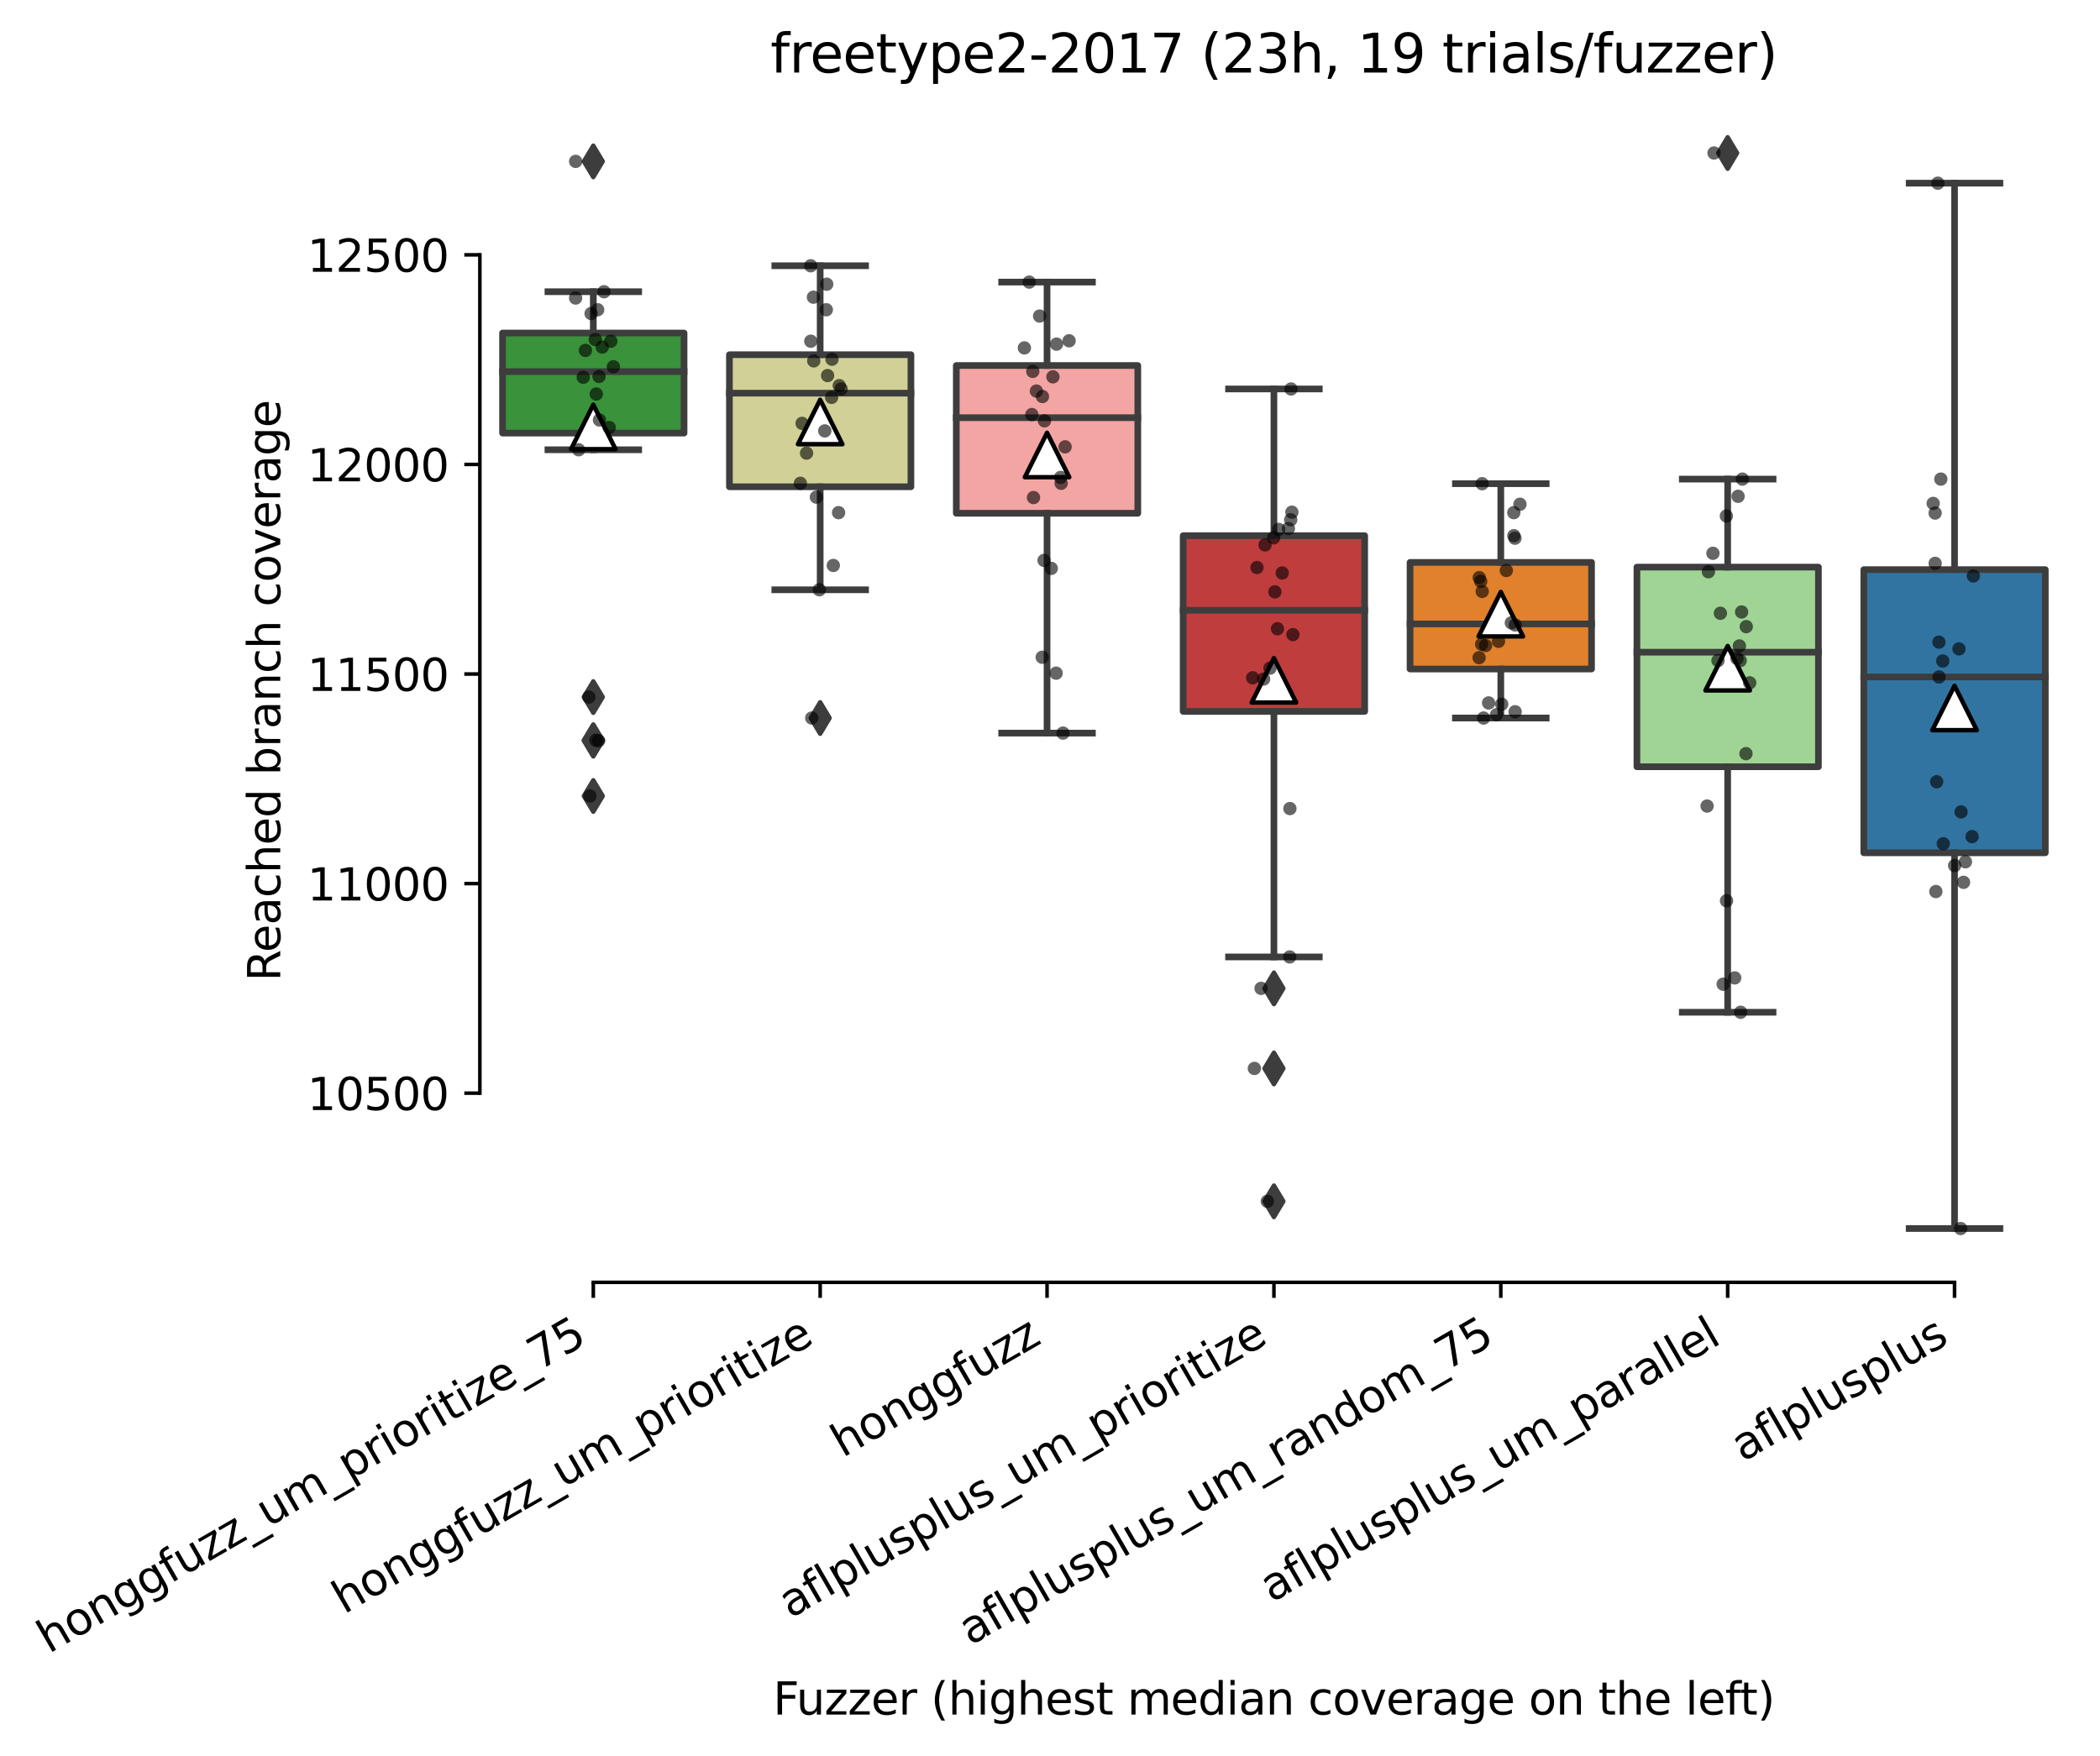 <?xml version="1.0" encoding="utf-8" standalone="no"?>
<!DOCTYPE svg PUBLIC "-//W3C//DTD SVG 1.1//EN"
  "http://www.w3.org/Graphics/SVG/1.1/DTD/svg11.dtd">
<svg xmlns:xlink="http://www.w3.org/1999/xlink" width="472.228pt" height="394.927pt" viewBox="0 0 472.228 394.927" xmlns="http://www.w3.org/2000/svg" version="1.1">
 <defs>
  <style type="text/css">*{stroke-linejoin: round; stroke-linecap: butt}</style>
 </defs>
 <g id="figure_1">
  <g id="patch_1">
   <path d="M 0 394.927 
L 472.228 394.927 
L 472.228 0 
L 0 0 
z
" style="fill: #ffffff"/>
  </g>
  <g id="axes_1">
   <g id="patch_2">
    <path d="M 107.908 288.43 
L 465.028 288.43 
L 465.028 22.318 
L 107.908 22.318 
z
" style="fill: #ffffff"/>
   </g>
   <g id="patch_3">
    <path d="M 113.009 97.416 
L 153.823 97.416 
L 153.823 74.907 
L 113.009 74.907 
L 113.009 97.416 
z
" clip-path="url(#p9eb3e2ef2b)" style="fill: #3a923a; stroke: #3d3d3d; stroke-width: 1.5; stroke-linejoin: miter"/>
   </g>
   <g id="patch_4">
    <path d="M 164.027 109.484 
L 204.84 109.484 
L 204.84 79.786 
L 164.027 79.786 
L 164.027 109.484 
z
" clip-path="url(#p9eb3e2ef2b)" style="fill: #d1d197; stroke: #3d3d3d; stroke-width: 1.5; stroke-linejoin: miter"/>
   </g>
   <g id="patch_5">
    <path d="M 215.044 115.447 
L 255.857 115.447 
L 255.857 82.214 
L 215.044 82.214 
L 215.044 115.447 
z
" clip-path="url(#p9eb3e2ef2b)" style="fill: #f2a5a3; stroke: #3d3d3d; stroke-width: 1.5; stroke-linejoin: miter"/>
   </g>
   <g id="patch_6">
    <path d="M 266.061 160.017 
L 306.875 160.017 
L 306.875 120.491 
L 266.061 120.491 
L 266.061 160.017 
z
" clip-path="url(#p9eb3e2ef2b)" style="fill: #c03d3e; stroke: #3d3d3d; stroke-width: 1.5; stroke-linejoin: miter"/>
   </g>
   <g id="patch_7">
    <path d="M 317.078 150.472 
L 357.892 150.472 
L 357.892 126.501 
L 317.078 126.501 
L 317.078 150.472 
z
" clip-path="url(#p9eb3e2ef2b)" style="fill: #e1812c; stroke: #3d3d3d; stroke-width: 1.5; stroke-linejoin: miter"/>
   </g>
   <g id="patch_8">
    <path d="M 368.095 172.462 
L 408.909 172.462 
L 408.909 127.562 
L 368.095 127.562 
L 368.095 172.462 
z
" clip-path="url(#p9eb3e2ef2b)" style="fill: #9fd495; stroke: #3d3d3d; stroke-width: 1.5; stroke-linejoin: miter"/>
   </g>
   <g id="patch_9">
    <path d="M 419.112 191.813 
L 459.926 191.813 
L 459.926 128.127 
L 419.112 128.127 
L 419.112 191.813 
z
" clip-path="url(#p9eb3e2ef2b)" style="fill: #3274a1; stroke: #3d3d3d; stroke-width: 1.5; stroke-linejoin: miter"/>
   </g>
   <g id="matplotlib.axis_1">
    <g id="xtick_1">
     <g id="line2d_1">
      <defs>
       <path id="m5a043cb01d" d="M 0 0 
L 0 3.5 
" style="stroke: #000000; stroke-width: 0.8"/>
      </defs>
      <g>
       <use xlink:href="#m5a043cb01d" x="133.416" y="288.43" style="stroke: #000000; stroke-width: 0.8"/>
      </g>
     </g>
     <g id="text_1">
      <!-- honggfuzz_um_prioritize_75 -->
      <g transform="translate(10.999 372.007)rotate(-30)scale(0.1 -0.1)">
       <defs>
        <path id="DejaVuSans-68" d="M 3513 2113 
L 3513 0 
L 2938 0 
L 2938 2094 
Q 2938 2591 2744 2837 
Q 2550 3084 2163 3084 
Q 1697 3084 1428 2787 
Q 1159 2491 1159 1978 
L 1159 0 
L 581 0 
L 581 4863 
L 1159 4863 
L 1159 2956 
Q 1366 3272 1645 3428 
Q 1925 3584 2291 3584 
Q 2894 3584 3203 3211 
Q 3513 2838 3513 2113 
z
" transform="scale(0.016)"/>
        <path id="DejaVuSans-6f" d="M 1959 3097 
Q 1497 3097 1228 2736 
Q 959 2375 959 1747 
Q 959 1119 1226 758 
Q 1494 397 1959 397 
Q 2419 397 2687 759 
Q 2956 1122 2956 1747 
Q 2956 2369 2687 2733 
Q 2419 3097 1959 3097 
z
M 1959 3584 
Q 2709 3584 3137 3096 
Q 3566 2609 3566 1747 
Q 3566 888 3137 398 
Q 2709 -91 1959 -91 
Q 1206 -91 779 398 
Q 353 888 353 1747 
Q 353 2609 779 3096 
Q 1206 3584 1959 3584 
z
" transform="scale(0.016)"/>
        <path id="DejaVuSans-6e" d="M 3513 2113 
L 3513 0 
L 2938 0 
L 2938 2094 
Q 2938 2591 2744 2837 
Q 2550 3084 2163 3084 
Q 1697 3084 1428 2787 
Q 1159 2491 1159 1978 
L 1159 0 
L 581 0 
L 581 3500 
L 1159 3500 
L 1159 2956 
Q 1366 3272 1645 3428 
Q 1925 3584 2291 3584 
Q 2894 3584 3203 3211 
Q 3513 2838 3513 2113 
z
" transform="scale(0.016)"/>
        <path id="DejaVuSans-67" d="M 2906 1791 
Q 2906 2416 2648 2759 
Q 2391 3103 1925 3103 
Q 1463 3103 1205 2759 
Q 947 2416 947 1791 
Q 947 1169 1205 825 
Q 1463 481 1925 481 
Q 2391 481 2648 825 
Q 2906 1169 2906 1791 
z
M 3481 434 
Q 3481 -459 3084 -895 
Q 2688 -1331 1869 -1331 
Q 1566 -1331 1297 -1286 
Q 1028 -1241 775 -1147 
L 775 -588 
Q 1028 -725 1275 -790 
Q 1522 -856 1778 -856 
Q 2344 -856 2625 -561 
Q 2906 -266 2906 331 
L 2906 616 
Q 2728 306 2450 153 
Q 2172 0 1784 0 
Q 1141 0 747 490 
Q 353 981 353 1791 
Q 353 2603 747 3093 
Q 1141 3584 1784 3584 
Q 2172 3584 2450 3431 
Q 2728 3278 2906 2969 
L 2906 3500 
L 3481 3500 
L 3481 434 
z
" transform="scale(0.016)"/>
        <path id="DejaVuSans-66" d="M 2375 4863 
L 2375 4384 
L 1825 4384 
Q 1516 4384 1395 4259 
Q 1275 4134 1275 3809 
L 1275 3500 
L 2222 3500 
L 2222 3053 
L 1275 3053 
L 1275 0 
L 697 0 
L 697 3053 
L 147 3053 
L 147 3500 
L 697 3500 
L 697 3744 
Q 697 4328 969 4595 
Q 1241 4863 1831 4863 
L 2375 4863 
z
" transform="scale(0.016)"/>
        <path id="DejaVuSans-75" d="M 544 1381 
L 544 3500 
L 1119 3500 
L 1119 1403 
Q 1119 906 1312 657 
Q 1506 409 1894 409 
Q 2359 409 2629 706 
Q 2900 1003 2900 1516 
L 2900 3500 
L 3475 3500 
L 3475 0 
L 2900 0 
L 2900 538 
Q 2691 219 2414 64 
Q 2138 -91 1772 -91 
Q 1169 -91 856 284 
Q 544 659 544 1381 
z
M 1991 3584 
L 1991 3584 
z
" transform="scale(0.016)"/>
        <path id="DejaVuSans-7a" d="M 353 3500 
L 3084 3500 
L 3084 2975 
L 922 459 
L 3084 459 
L 3084 0 
L 275 0 
L 275 525 
L 2438 3041 
L 353 3041 
L 353 3500 
z
" transform="scale(0.016)"/>
        <path id="DejaVuSans-5f" d="M 3263 -1063 
L 3263 -1509 
L -63 -1509 
L -63 -1063 
L 3263 -1063 
z
" transform="scale(0.016)"/>
        <path id="DejaVuSans-6d" d="M 3328 2828 
Q 3544 3216 3844 3400 
Q 4144 3584 4550 3584 
Q 5097 3584 5394 3201 
Q 5691 2819 5691 2113 
L 5691 0 
L 5113 0 
L 5113 2094 
Q 5113 2597 4934 2840 
Q 4756 3084 4391 3084 
Q 3944 3084 3684 2787 
Q 3425 2491 3425 1978 
L 3425 0 
L 2847 0 
L 2847 2094 
Q 2847 2600 2669 2842 
Q 2491 3084 2119 3084 
Q 1678 3084 1418 2786 
Q 1159 2488 1159 1978 
L 1159 0 
L 581 0 
L 581 3500 
L 1159 3500 
L 1159 2956 
Q 1356 3278 1631 3431 
Q 1906 3584 2284 3584 
Q 2666 3584 2933 3390 
Q 3200 3197 3328 2828 
z
" transform="scale(0.016)"/>
        <path id="DejaVuSans-70" d="M 1159 525 
L 1159 -1331 
L 581 -1331 
L 581 3500 
L 1159 3500 
L 1159 2969 
Q 1341 3281 1617 3432 
Q 1894 3584 2278 3584 
Q 2916 3584 3314 3078 
Q 3713 2572 3713 1747 
Q 3713 922 3314 415 
Q 2916 -91 2278 -91 
Q 1894 -91 1617 61 
Q 1341 213 1159 525 
z
M 3116 1747 
Q 3116 2381 2855 2742 
Q 2594 3103 2138 3103 
Q 1681 3103 1420 2742 
Q 1159 2381 1159 1747 
Q 1159 1113 1420 752 
Q 1681 391 2138 391 
Q 2594 391 2855 752 
Q 3116 1113 3116 1747 
z
" transform="scale(0.016)"/>
        <path id="DejaVuSans-72" d="M 2631 2963 
Q 2534 3019 2420 3045 
Q 2306 3072 2169 3072 
Q 1681 3072 1420 2755 
Q 1159 2438 1159 1844 
L 1159 0 
L 581 0 
L 581 3500 
L 1159 3500 
L 1159 2956 
Q 1341 3275 1631 3429 
Q 1922 3584 2338 3584 
Q 2397 3584 2469 3576 
Q 2541 3569 2628 3553 
L 2631 2963 
z
" transform="scale(0.016)"/>
        <path id="DejaVuSans-69" d="M 603 3500 
L 1178 3500 
L 1178 0 
L 603 0 
L 603 3500 
z
M 603 4863 
L 1178 4863 
L 1178 4134 
L 603 4134 
L 603 4863 
z
" transform="scale(0.016)"/>
        <path id="DejaVuSans-74" d="M 1172 4494 
L 1172 3500 
L 2356 3500 
L 2356 3053 
L 1172 3053 
L 1172 1153 
Q 1172 725 1289 603 
Q 1406 481 1766 481 
L 2356 481 
L 2356 0 
L 1766 0 
Q 1100 0 847 248 
Q 594 497 594 1153 
L 594 3053 
L 172 3053 
L 172 3500 
L 594 3500 
L 594 4494 
L 1172 4494 
z
" transform="scale(0.016)"/>
        <path id="DejaVuSans-65" d="M 3597 1894 
L 3597 1613 
L 953 1613 
Q 991 1019 1311 708 
Q 1631 397 2203 397 
Q 2534 397 2845 478 
Q 3156 559 3463 722 
L 3463 178 
Q 3153 47 2828 -22 
Q 2503 -91 2169 -91 
Q 1331 -91 842 396 
Q 353 884 353 1716 
Q 353 2575 817 3079 
Q 1281 3584 2069 3584 
Q 2775 3584 3186 3129 
Q 3597 2675 3597 1894 
z
M 3022 2063 
Q 3016 2534 2758 2815 
Q 2500 3097 2075 3097 
Q 1594 3097 1305 2825 
Q 1016 2553 972 2059 
L 3022 2063 
z
" transform="scale(0.016)"/>
        <path id="DejaVuSans-37" d="M 525 4666 
L 3525 4666 
L 3525 4397 
L 1831 0 
L 1172 0 
L 2766 4134 
L 525 4134 
L 525 4666 
z
" transform="scale(0.016)"/>
        <path id="DejaVuSans-35" d="M 691 4666 
L 3169 4666 
L 3169 4134 
L 1269 4134 
L 1269 2991 
Q 1406 3038 1543 3061 
Q 1681 3084 1819 3084 
Q 2600 3084 3056 2656 
Q 3513 2228 3513 1497 
Q 3513 744 3044 326 
Q 2575 -91 1722 -91 
Q 1428 -91 1123 -41 
Q 819 9 494 109 
L 494 744 
Q 775 591 1075 516 
Q 1375 441 1709 441 
Q 2250 441 2565 725 
Q 2881 1009 2881 1497 
Q 2881 1984 2565 2268 
Q 2250 2553 1709 2553 
Q 1456 2553 1204 2497 
Q 953 2441 691 2322 
L 691 4666 
z
" transform="scale(0.016)"/>
       </defs>
       <use xlink:href="#DejaVuSans-68"/>
       <use xlink:href="#DejaVuSans-6f" x="63.379"/>
       <use xlink:href="#DejaVuSans-6e" x="124.561"/>
       <use xlink:href="#DejaVuSans-67" x="187.939"/>
       <use xlink:href="#DejaVuSans-67" x="251.416"/>
       <use xlink:href="#DejaVuSans-66" x="314.893"/>
       <use xlink:href="#DejaVuSans-75" x="350.098"/>
       <use xlink:href="#DejaVuSans-7a" x="413.477"/>
       <use xlink:href="#DejaVuSans-7a" x="465.967"/>
       <use xlink:href="#DejaVuSans-5f" x="518.457"/>
       <use xlink:href="#DejaVuSans-75" x="568.457"/>
       <use xlink:href="#DejaVuSans-6d" x="631.836"/>
       <use xlink:href="#DejaVuSans-5f" x="729.248"/>
       <use xlink:href="#DejaVuSans-70" x="779.248"/>
       <use xlink:href="#DejaVuSans-72" x="842.725"/>
       <use xlink:href="#DejaVuSans-69" x="883.838"/>
       <use xlink:href="#DejaVuSans-6f" x="911.621"/>
       <use xlink:href="#DejaVuSans-72" x="972.803"/>
       <use xlink:href="#DejaVuSans-69" x="1013.916"/>
       <use xlink:href="#DejaVuSans-74" x="1041.699"/>
       <use xlink:href="#DejaVuSans-69" x="1080.908"/>
       <use xlink:href="#DejaVuSans-7a" x="1108.691"/>
       <use xlink:href="#DejaVuSans-65" x="1161.182"/>
       <use xlink:href="#DejaVuSans-5f" x="1222.705"/>
       <use xlink:href="#DejaVuSans-37" x="1272.705"/>
       <use xlink:href="#DejaVuSans-35" x="1336.328"/>
      </g>
     </g>
    </g>
    <g id="xtick_2">
     <g id="line2d_2">
      <g>
       <use xlink:href="#m5a043cb01d" x="184.433" y="288.43" style="stroke: #000000; stroke-width: 0.8"/>
      </g>
     </g>
     <g id="text_2">
      <!-- honggfuzz_um_prioritize -->
      <g transform="translate(77.367 363.145)rotate(-30)scale(0.1 -0.1)">
       <use xlink:href="#DejaVuSans-68"/>
       <use xlink:href="#DejaVuSans-6f" x="63.379"/>
       <use xlink:href="#DejaVuSans-6e" x="124.561"/>
       <use xlink:href="#DejaVuSans-67" x="187.939"/>
       <use xlink:href="#DejaVuSans-67" x="251.416"/>
       <use xlink:href="#DejaVuSans-66" x="314.893"/>
       <use xlink:href="#DejaVuSans-75" x="350.098"/>
       <use xlink:href="#DejaVuSans-7a" x="413.477"/>
       <use xlink:href="#DejaVuSans-7a" x="465.967"/>
       <use xlink:href="#DejaVuSans-5f" x="518.457"/>
       <use xlink:href="#DejaVuSans-75" x="568.457"/>
       <use xlink:href="#DejaVuSans-6d" x="631.836"/>
       <use xlink:href="#DejaVuSans-5f" x="729.248"/>
       <use xlink:href="#DejaVuSans-70" x="779.248"/>
       <use xlink:href="#DejaVuSans-72" x="842.725"/>
       <use xlink:href="#DejaVuSans-69" x="883.838"/>
       <use xlink:href="#DejaVuSans-6f" x="911.621"/>
       <use xlink:href="#DejaVuSans-72" x="972.803"/>
       <use xlink:href="#DejaVuSans-69" x="1013.916"/>
       <use xlink:href="#DejaVuSans-74" x="1041.699"/>
       <use xlink:href="#DejaVuSans-69" x="1080.908"/>
       <use xlink:href="#DejaVuSans-7a" x="1108.691"/>
       <use xlink:href="#DejaVuSans-65" x="1161.182"/>
      </g>
     </g>
    </g>
    <g id="xtick_3">
     <g id="line2d_3">
      <g>
       <use xlink:href="#m5a043cb01d" x="235.451" y="288.43" style="stroke: #000000; stroke-width: 0.8"/>
      </g>
     </g>
     <g id="text_3">
      <!-- honggfuzz -->
      <g transform="translate(189.511 327.933)rotate(-30)scale(0.1 -0.1)">
       <use xlink:href="#DejaVuSans-68"/>
       <use xlink:href="#DejaVuSans-6f" x="63.379"/>
       <use xlink:href="#DejaVuSans-6e" x="124.561"/>
       <use xlink:href="#DejaVuSans-67" x="187.939"/>
       <use xlink:href="#DejaVuSans-67" x="251.416"/>
       <use xlink:href="#DejaVuSans-66" x="314.893"/>
       <use xlink:href="#DejaVuSans-75" x="350.098"/>
       <use xlink:href="#DejaVuSans-7a" x="413.477"/>
       <use xlink:href="#DejaVuSans-7a" x="465.967"/>
      </g>
     </g>
    </g>
    <g id="xtick_4">
     <g id="line2d_4">
      <g>
       <use xlink:href="#m5a043cb01d" x="286.468" y="288.43" style="stroke: #000000; stroke-width: 0.8"/>
      </g>
     </g>
     <g id="text_4">
      <!-- aflplusplus_um_prioritize -->
      <g transform="translate(177.731 364.109)rotate(-30)scale(0.1 -0.1)">
       <defs>
        <path id="DejaVuSans-61" d="M 2194 1759 
Q 1497 1759 1228 1600 
Q 959 1441 959 1056 
Q 959 750 1161 570 
Q 1363 391 1709 391 
Q 2188 391 2477 730 
Q 2766 1069 2766 1631 
L 2766 1759 
L 2194 1759 
z
M 3341 1997 
L 3341 0 
L 2766 0 
L 2766 531 
Q 2569 213 2275 61 
Q 1981 -91 1556 -91 
Q 1019 -91 701 211 
Q 384 513 384 1019 
Q 384 1609 779 1909 
Q 1175 2209 1959 2209 
L 2766 2209 
L 2766 2266 
Q 2766 2663 2505 2880 
Q 2244 3097 1772 3097 
Q 1472 3097 1187 3025 
Q 903 2953 641 2809 
L 641 3341 
Q 956 3463 1253 3523 
Q 1550 3584 1831 3584 
Q 2591 3584 2966 3190 
Q 3341 2797 3341 1997 
z
" transform="scale(0.016)"/>
        <path id="DejaVuSans-6c" d="M 603 4863 
L 1178 4863 
L 1178 0 
L 603 0 
L 603 4863 
z
" transform="scale(0.016)"/>
        <path id="DejaVuSans-73" d="M 2834 3397 
L 2834 2853 
Q 2591 2978 2328 3040 
Q 2066 3103 1784 3103 
Q 1356 3103 1142 2972 
Q 928 2841 928 2578 
Q 928 2378 1081 2264 
Q 1234 2150 1697 2047 
L 1894 2003 
Q 2506 1872 2764 1633 
Q 3022 1394 3022 966 
Q 3022 478 2636 193 
Q 2250 -91 1575 -91 
Q 1294 -91 989 -36 
Q 684 19 347 128 
L 347 722 
Q 666 556 975 473 
Q 1284 391 1588 391 
Q 1994 391 2212 530 
Q 2431 669 2431 922 
Q 2431 1156 2273 1281 
Q 2116 1406 1581 1522 
L 1381 1569 
Q 847 1681 609 1914 
Q 372 2147 372 2553 
Q 372 3047 722 3315 
Q 1072 3584 1716 3584 
Q 2034 3584 2315 3537 
Q 2597 3491 2834 3397 
z
" transform="scale(0.016)"/>
       </defs>
       <use xlink:href="#DejaVuSans-61"/>
       <use xlink:href="#DejaVuSans-66" x="61.279"/>
       <use xlink:href="#DejaVuSans-6c" x="96.484"/>
       <use xlink:href="#DejaVuSans-70" x="124.268"/>
       <use xlink:href="#DejaVuSans-6c" x="187.744"/>
       <use xlink:href="#DejaVuSans-75" x="215.527"/>
       <use xlink:href="#DejaVuSans-73" x="278.906"/>
       <use xlink:href="#DejaVuSans-70" x="331.006"/>
       <use xlink:href="#DejaVuSans-6c" x="394.482"/>
       <use xlink:href="#DejaVuSans-75" x="422.266"/>
       <use xlink:href="#DejaVuSans-73" x="485.645"/>
       <use xlink:href="#DejaVuSans-5f" x="537.744"/>
       <use xlink:href="#DejaVuSans-75" x="587.744"/>
       <use xlink:href="#DejaVuSans-6d" x="651.123"/>
       <use xlink:href="#DejaVuSans-5f" x="748.535"/>
       <use xlink:href="#DejaVuSans-70" x="798.535"/>
       <use xlink:href="#DejaVuSans-72" x="862.012"/>
       <use xlink:href="#DejaVuSans-69" x="903.125"/>
       <use xlink:href="#DejaVuSans-6f" x="930.908"/>
       <use xlink:href="#DejaVuSans-72" x="992.09"/>
       <use xlink:href="#DejaVuSans-69" x="1033.203"/>
       <use xlink:href="#DejaVuSans-74" x="1060.986"/>
       <use xlink:href="#DejaVuSans-69" x="1100.195"/>
       <use xlink:href="#DejaVuSans-7a" x="1127.979"/>
       <use xlink:href="#DejaVuSans-65" x="1180.469"/>
      </g>
     </g>
    </g>
    <g id="xtick_5">
     <g id="line2d_5">
      <g>
       <use xlink:href="#m5a043cb01d" x="337.485" y="288.43" style="stroke: #000000; stroke-width: 0.8"/>
      </g>
     </g>
     <g id="text_5">
      <!-- aflplusplus_um_random_75 -->
      <g transform="translate(218.214 370.191)rotate(-30)scale(0.1 -0.1)">
       <defs>
        <path id="DejaVuSans-64" d="M 2906 2969 
L 2906 4863 
L 3481 4863 
L 3481 0 
L 2906 0 
L 2906 525 
Q 2725 213 2448 61 
Q 2172 -91 1784 -91 
Q 1150 -91 751 415 
Q 353 922 353 1747 
Q 353 2572 751 3078 
Q 1150 3584 1784 3584 
Q 2172 3584 2448 3432 
Q 2725 3281 2906 2969 
z
M 947 1747 
Q 947 1113 1208 752 
Q 1469 391 1925 391 
Q 2381 391 2643 752 
Q 2906 1113 2906 1747 
Q 2906 2381 2643 2742 
Q 2381 3103 1925 3103 
Q 1469 3103 1208 2742 
Q 947 2381 947 1747 
z
" transform="scale(0.016)"/>
       </defs>
       <use xlink:href="#DejaVuSans-61"/>
       <use xlink:href="#DejaVuSans-66" x="61.279"/>
       <use xlink:href="#DejaVuSans-6c" x="96.484"/>
       <use xlink:href="#DejaVuSans-70" x="124.268"/>
       <use xlink:href="#DejaVuSans-6c" x="187.744"/>
       <use xlink:href="#DejaVuSans-75" x="215.527"/>
       <use xlink:href="#DejaVuSans-73" x="278.906"/>
       <use xlink:href="#DejaVuSans-70" x="331.006"/>
       <use xlink:href="#DejaVuSans-6c" x="394.482"/>
       <use xlink:href="#DejaVuSans-75" x="422.266"/>
       <use xlink:href="#DejaVuSans-73" x="485.645"/>
       <use xlink:href="#DejaVuSans-5f" x="537.744"/>
       <use xlink:href="#DejaVuSans-75" x="587.744"/>
       <use xlink:href="#DejaVuSans-6d" x="651.123"/>
       <use xlink:href="#DejaVuSans-5f" x="748.535"/>
       <use xlink:href="#DejaVuSans-72" x="798.535"/>
       <use xlink:href="#DejaVuSans-61" x="839.648"/>
       <use xlink:href="#DejaVuSans-6e" x="900.928"/>
       <use xlink:href="#DejaVuSans-64" x="964.307"/>
       <use xlink:href="#DejaVuSans-6f" x="1027.783"/>
       <use xlink:href="#DejaVuSans-6d" x="1088.965"/>
       <use xlink:href="#DejaVuSans-5f" x="1186.377"/>
       <use xlink:href="#DejaVuSans-37" x="1236.377"/>
       <use xlink:href="#DejaVuSans-35" x="1300"/>
      </g>
     </g>
    </g>
    <g id="xtick_6">
     <g id="line2d_6">
      <g>
       <use xlink:href="#m5a043cb01d" x="388.502" y="288.43" style="stroke: #000000; stroke-width: 0.8"/>
      </g>
     </g>
     <g id="text_6">
      <!-- aflplusplus_um_parallel -->
      <g transform="translate(285.951 360.538)rotate(-30)scale(0.1 -0.1)">
       <use xlink:href="#DejaVuSans-61"/>
       <use xlink:href="#DejaVuSans-66" x="61.279"/>
       <use xlink:href="#DejaVuSans-6c" x="96.484"/>
       <use xlink:href="#DejaVuSans-70" x="124.268"/>
       <use xlink:href="#DejaVuSans-6c" x="187.744"/>
       <use xlink:href="#DejaVuSans-75" x="215.527"/>
       <use xlink:href="#DejaVuSans-73" x="278.906"/>
       <use xlink:href="#DejaVuSans-70" x="331.006"/>
       <use xlink:href="#DejaVuSans-6c" x="394.482"/>
       <use xlink:href="#DejaVuSans-75" x="422.266"/>
       <use xlink:href="#DejaVuSans-73" x="485.645"/>
       <use xlink:href="#DejaVuSans-5f" x="537.744"/>
       <use xlink:href="#DejaVuSans-75" x="587.744"/>
       <use xlink:href="#DejaVuSans-6d" x="651.123"/>
       <use xlink:href="#DejaVuSans-5f" x="748.535"/>
       <use xlink:href="#DejaVuSans-70" x="798.535"/>
       <use xlink:href="#DejaVuSans-61" x="862.012"/>
       <use xlink:href="#DejaVuSans-72" x="923.291"/>
       <use xlink:href="#DejaVuSans-61" x="964.404"/>
       <use xlink:href="#DejaVuSans-6c" x="1025.684"/>
       <use xlink:href="#DejaVuSans-6c" x="1053.467"/>
       <use xlink:href="#DejaVuSans-65" x="1081.25"/>
       <use xlink:href="#DejaVuSans-6c" x="1142.773"/>
      </g>
     </g>
    </g>
    <g id="xtick_7">
     <g id="line2d_7">
      <g>
       <use xlink:href="#m5a043cb01d" x="439.519" y="288.43" style="stroke: #000000; stroke-width: 0.8"/>
      </g>
     </g>
     <g id="text_7">
      <!-- aflplusplus -->
      <g transform="translate(391.91 328.897)rotate(-30)scale(0.1 -0.1)">
       <use xlink:href="#DejaVuSans-61"/>
       <use xlink:href="#DejaVuSans-66" x="61.279"/>
       <use xlink:href="#DejaVuSans-6c" x="96.484"/>
       <use xlink:href="#DejaVuSans-70" x="124.268"/>
       <use xlink:href="#DejaVuSans-6c" x="187.744"/>
       <use xlink:href="#DejaVuSans-75" x="215.527"/>
       <use xlink:href="#DejaVuSans-73" x="278.906"/>
       <use xlink:href="#DejaVuSans-70" x="331.006"/>
       <use xlink:href="#DejaVuSans-6c" x="394.482"/>
       <use xlink:href="#DejaVuSans-75" x="422.266"/>
       <use xlink:href="#DejaVuSans-73" x="485.645"/>
      </g>
     </g>
    </g>
    <g id="text_8">
     <!-- Fuzzer (highest median coverage on the left) -->
     <g transform="translate(173.85 385.648)scale(0.1 -0.1)">
      <defs>
       <path id="DejaVuSans-46" d="M 628 4666 
L 3309 4666 
L 3309 4134 
L 1259 4134 
L 1259 2759 
L 3109 2759 
L 3109 2228 
L 1259 2228 
L 1259 0 
L 628 0 
L 628 4666 
z
" transform="scale(0.016)"/>
       <path id="DejaVuSans-20" transform="scale(0.016)"/>
       <path id="DejaVuSans-28" d="M 1984 4856 
Q 1566 4138 1362 3434 
Q 1159 2731 1159 2009 
Q 1159 1288 1364 580 
Q 1569 -128 1984 -844 
L 1484 -844 
Q 1016 -109 783 600 
Q 550 1309 550 2009 
Q 550 2706 781 3412 
Q 1013 4119 1484 4856 
L 1984 4856 
z
" transform="scale(0.016)"/>
       <path id="DejaVuSans-63" d="M 3122 3366 
L 3122 2828 
Q 2878 2963 2633 3030 
Q 2388 3097 2138 3097 
Q 1578 3097 1268 2742 
Q 959 2388 959 1747 
Q 959 1106 1268 751 
Q 1578 397 2138 397 
Q 2388 397 2633 464 
Q 2878 531 3122 666 
L 3122 134 
Q 2881 22 2623 -34 
Q 2366 -91 2075 -91 
Q 1284 -91 818 406 
Q 353 903 353 1747 
Q 353 2603 823 3093 
Q 1294 3584 2113 3584 
Q 2378 3584 2631 3529 
Q 2884 3475 3122 3366 
z
" transform="scale(0.016)"/>
       <path id="DejaVuSans-76" d="M 191 3500 
L 800 3500 
L 1894 563 
L 2988 3500 
L 3597 3500 
L 2284 0 
L 1503 0 
L 191 3500 
z
" transform="scale(0.016)"/>
       <path id="DejaVuSans-29" d="M 513 4856 
L 1013 4856 
Q 1481 4119 1714 3412 
Q 1947 2706 1947 2009 
Q 1947 1309 1714 600 
Q 1481 -109 1013 -844 
L 513 -844 
Q 928 -128 1133 580 
Q 1338 1288 1338 2009 
Q 1338 2731 1133 3434 
Q 928 4138 513 4856 
z
" transform="scale(0.016)"/>
      </defs>
      <use xlink:href="#DejaVuSans-46"/>
      <use xlink:href="#DejaVuSans-75" x="52.02"/>
      <use xlink:href="#DejaVuSans-7a" x="115.398"/>
      <use xlink:href="#DejaVuSans-7a" x="167.889"/>
      <use xlink:href="#DejaVuSans-65" x="220.379"/>
      <use xlink:href="#DejaVuSans-72" x="281.902"/>
      <use xlink:href="#DejaVuSans-20" x="323.016"/>
      <use xlink:href="#DejaVuSans-28" x="354.803"/>
      <use xlink:href="#DejaVuSans-68" x="393.816"/>
      <use xlink:href="#DejaVuSans-69" x="457.195"/>
      <use xlink:href="#DejaVuSans-67" x="484.979"/>
      <use xlink:href="#DejaVuSans-68" x="548.455"/>
      <use xlink:href="#DejaVuSans-65" x="611.834"/>
      <use xlink:href="#DejaVuSans-73" x="673.357"/>
      <use xlink:href="#DejaVuSans-74" x="725.457"/>
      <use xlink:href="#DejaVuSans-20" x="764.666"/>
      <use xlink:href="#DejaVuSans-6d" x="796.453"/>
      <use xlink:href="#DejaVuSans-65" x="893.865"/>
      <use xlink:href="#DejaVuSans-64" x="955.389"/>
      <use xlink:href="#DejaVuSans-69" x="1018.865"/>
      <use xlink:href="#DejaVuSans-61" x="1046.648"/>
      <use xlink:href="#DejaVuSans-6e" x="1107.928"/>
      <use xlink:href="#DejaVuSans-20" x="1171.307"/>
      <use xlink:href="#DejaVuSans-63" x="1203.094"/>
      <use xlink:href="#DejaVuSans-6f" x="1258.074"/>
      <use xlink:href="#DejaVuSans-76" x="1319.256"/>
      <use xlink:href="#DejaVuSans-65" x="1378.436"/>
      <use xlink:href="#DejaVuSans-72" x="1439.959"/>
      <use xlink:href="#DejaVuSans-61" x="1481.072"/>
      <use xlink:href="#DejaVuSans-67" x="1542.352"/>
      <use xlink:href="#DejaVuSans-65" x="1605.828"/>
      <use xlink:href="#DejaVuSans-20" x="1667.352"/>
      <use xlink:href="#DejaVuSans-6f" x="1699.139"/>
      <use xlink:href="#DejaVuSans-6e" x="1760.32"/>
      <use xlink:href="#DejaVuSans-20" x="1823.699"/>
      <use xlink:href="#DejaVuSans-74" x="1855.486"/>
      <use xlink:href="#DejaVuSans-68" x="1894.695"/>
      <use xlink:href="#DejaVuSans-65" x="1958.074"/>
      <use xlink:href="#DejaVuSans-20" x="2019.598"/>
      <use xlink:href="#DejaVuSans-6c" x="2051.385"/>
      <use xlink:href="#DejaVuSans-65" x="2079.168"/>
      <use xlink:href="#DejaVuSans-66" x="2140.691"/>
      <use xlink:href="#DejaVuSans-74" x="2174.146"/>
      <use xlink:href="#DejaVuSans-29" x="2213.355"/>
     </g>
    </g>
   </g>
   <g id="matplotlib.axis_2">
    <g id="ytick_1">
     <g id="line2d_8">
      <defs>
       <path id="mcefd902eff" d="M 0 0 
L -3.5 0 
" style="stroke: #000000; stroke-width: 0.8"/>
      </defs>
      <g>
       <use xlink:href="#mcefd902eff" x="107.908" y="245.882" style="stroke: #000000; stroke-width: 0.8"/>
      </g>
     </g>
     <g id="text_9">
      <!-- 10500 -->
      <g transform="translate(69.095 249.681)scale(0.1 -0.1)">
       <defs>
        <path id="DejaVuSans-31" d="M 794 531 
L 1825 531 
L 1825 4091 
L 703 3866 
L 703 4441 
L 1819 4666 
L 2450 4666 
L 2450 531 
L 3481 531 
L 3481 0 
L 794 0 
L 794 531 
z
" transform="scale(0.016)"/>
        <path id="DejaVuSans-30" d="M 2034 4250 
Q 1547 4250 1301 3770 
Q 1056 3291 1056 2328 
Q 1056 1369 1301 889 
Q 1547 409 2034 409 
Q 2525 409 2770 889 
Q 3016 1369 3016 2328 
Q 3016 3291 2770 3770 
Q 2525 4250 2034 4250 
z
M 2034 4750 
Q 2819 4750 3233 4129 
Q 3647 3509 3647 2328 
Q 3647 1150 3233 529 
Q 2819 -91 2034 -91 
Q 1250 -91 836 529 
Q 422 1150 422 2328 
Q 422 3509 836 4129 
Q 1250 4750 2034 4750 
z
" transform="scale(0.016)"/>
       </defs>
       <use xlink:href="#DejaVuSans-31"/>
       <use xlink:href="#DejaVuSans-30" x="63.623"/>
       <use xlink:href="#DejaVuSans-35" x="127.246"/>
       <use xlink:href="#DejaVuSans-30" x="190.869"/>
       <use xlink:href="#DejaVuSans-30" x="254.492"/>
      </g>
     </g>
    </g>
    <g id="ytick_2">
     <g id="line2d_9">
      <g>
       <use xlink:href="#mcefd902eff" x="107.908" y="198.742" style="stroke: #000000; stroke-width: 0.8"/>
      </g>
     </g>
     <g id="text_10">
      <!-- 11000 -->
      <g transform="translate(69.095 202.542)scale(0.1 -0.1)">
       <use xlink:href="#DejaVuSans-31"/>
       <use xlink:href="#DejaVuSans-31" x="63.623"/>
       <use xlink:href="#DejaVuSans-30" x="127.246"/>
       <use xlink:href="#DejaVuSans-30" x="190.869"/>
       <use xlink:href="#DejaVuSans-30" x="254.492"/>
      </g>
     </g>
    </g>
    <g id="ytick_3">
     <g id="line2d_10">
      <g>
       <use xlink:href="#mcefd902eff" x="107.908" y="151.603" style="stroke: #000000; stroke-width: 0.8"/>
      </g>
     </g>
     <g id="text_11">
      <!-- 11500 -->
      <g transform="translate(69.095 155.402)scale(0.1 -0.1)">
       <use xlink:href="#DejaVuSans-31"/>
       <use xlink:href="#DejaVuSans-31" x="63.623"/>
       <use xlink:href="#DejaVuSans-35" x="127.246"/>
       <use xlink:href="#DejaVuSans-30" x="190.869"/>
       <use xlink:href="#DejaVuSans-30" x="254.492"/>
      </g>
     </g>
    </g>
    <g id="ytick_4">
     <g id="line2d_11">
      <g>
       <use xlink:href="#mcefd902eff" x="107.908" y="104.463" style="stroke: #000000; stroke-width: 0.8"/>
      </g>
     </g>
     <g id="text_12">
      <!-- 12000 -->
      <g transform="translate(69.095 108.263)scale(0.1 -0.1)">
       <defs>
        <path id="DejaVuSans-32" d="M 1228 531 
L 3431 531 
L 3431 0 
L 469 0 
L 469 531 
Q 828 903 1448 1529 
Q 2069 2156 2228 2338 
Q 2531 2678 2651 2914 
Q 2772 3150 2772 3378 
Q 2772 3750 2511 3984 
Q 2250 4219 1831 4219 
Q 1534 4219 1204 4116 
Q 875 4013 500 3803 
L 500 4441 
Q 881 4594 1212 4672 
Q 1544 4750 1819 4750 
Q 2544 4750 2975 4387 
Q 3406 4025 3406 3419 
Q 3406 3131 3298 2873 
Q 3191 2616 2906 2266 
Q 2828 2175 2409 1742 
Q 1991 1309 1228 531 
z
" transform="scale(0.016)"/>
       </defs>
       <use xlink:href="#DejaVuSans-31"/>
       <use xlink:href="#DejaVuSans-32" x="63.623"/>
       <use xlink:href="#DejaVuSans-30" x="127.246"/>
       <use xlink:href="#DejaVuSans-30" x="190.869"/>
       <use xlink:href="#DejaVuSans-30" x="254.492"/>
      </g>
     </g>
    </g>
    <g id="ytick_5">
     <g id="line2d_12">
      <g>
       <use xlink:href="#mcefd902eff" x="107.908" y="57.324" style="stroke: #000000; stroke-width: 0.8"/>
      </g>
     </g>
     <g id="text_13">
      <!-- 12500 -->
      <g transform="translate(69.095 61.123)scale(0.1 -0.1)">
       <use xlink:href="#DejaVuSans-31"/>
       <use xlink:href="#DejaVuSans-32" x="63.623"/>
       <use xlink:href="#DejaVuSans-35" x="127.246"/>
       <use xlink:href="#DejaVuSans-30" x="190.869"/>
       <use xlink:href="#DejaVuSans-30" x="254.492"/>
      </g>
     </g>
    </g>
    <g id="text_14">
     <!-- Reached branch coverage -->
     <g transform="translate(63.016 220.706)rotate(-90)scale(0.1 -0.1)">
      <defs>
       <path id="DejaVuSans-52" d="M 2841 2188 
Q 3044 2119 3236 1894 
Q 3428 1669 3622 1275 
L 4263 0 
L 3584 0 
L 2988 1197 
Q 2756 1666 2539 1819 
Q 2322 1972 1947 1972 
L 1259 1972 
L 1259 0 
L 628 0 
L 628 4666 
L 2053 4666 
Q 2853 4666 3247 4331 
Q 3641 3997 3641 3322 
Q 3641 2881 3436 2590 
Q 3231 2300 2841 2188 
z
M 1259 4147 
L 1259 2491 
L 2053 2491 
Q 2509 2491 2742 2702 
Q 2975 2913 2975 3322 
Q 2975 3731 2742 3939 
Q 2509 4147 2053 4147 
L 1259 4147 
z
" transform="scale(0.016)"/>
       <path id="DejaVuSans-62" d="M 3116 1747 
Q 3116 2381 2855 2742 
Q 2594 3103 2138 3103 
Q 1681 3103 1420 2742 
Q 1159 2381 1159 1747 
Q 1159 1113 1420 752 
Q 1681 391 2138 391 
Q 2594 391 2855 752 
Q 3116 1113 3116 1747 
z
M 1159 2969 
Q 1341 3281 1617 3432 
Q 1894 3584 2278 3584 
Q 2916 3584 3314 3078 
Q 3713 2572 3713 1747 
Q 3713 922 3314 415 
Q 2916 -91 2278 -91 
Q 1894 -91 1617 61 
Q 1341 213 1159 525 
L 1159 0 
L 581 0 
L 581 4863 
L 1159 4863 
L 1159 2969 
z
" transform="scale(0.016)"/>
      </defs>
      <use xlink:href="#DejaVuSans-52"/>
      <use xlink:href="#DejaVuSans-65" x="64.982"/>
      <use xlink:href="#DejaVuSans-61" x="126.506"/>
      <use xlink:href="#DejaVuSans-63" x="187.785"/>
      <use xlink:href="#DejaVuSans-68" x="242.766"/>
      <use xlink:href="#DejaVuSans-65" x="306.145"/>
      <use xlink:href="#DejaVuSans-64" x="367.668"/>
      <use xlink:href="#DejaVuSans-20" x="431.145"/>
      <use xlink:href="#DejaVuSans-62" x="462.932"/>
      <use xlink:href="#DejaVuSans-72" x="526.408"/>
      <use xlink:href="#DejaVuSans-61" x="567.521"/>
      <use xlink:href="#DejaVuSans-6e" x="628.801"/>
      <use xlink:href="#DejaVuSans-63" x="692.18"/>
      <use xlink:href="#DejaVuSans-68" x="747.16"/>
      <use xlink:href="#DejaVuSans-20" x="810.539"/>
      <use xlink:href="#DejaVuSans-63" x="842.326"/>
      <use xlink:href="#DejaVuSans-6f" x="897.307"/>
      <use xlink:href="#DejaVuSans-76" x="958.488"/>
      <use xlink:href="#DejaVuSans-65" x="1017.668"/>
      <use xlink:href="#DejaVuSans-72" x="1079.191"/>
      <use xlink:href="#DejaVuSans-61" x="1120.305"/>
      <use xlink:href="#DejaVuSans-67" x="1181.584"/>
      <use xlink:href="#DejaVuSans-65" x="1245.061"/>
     </g>
    </g>
   </g>
   <g id="line2d_13">
    <path d="M 133.416 97.416 
L 133.416 101.164 
" clip-path="url(#p9eb3e2ef2b)" style="fill: none; stroke: #3d3d3d; stroke-width: 1.5; stroke-linecap: square"/>
   </g>
   <g id="line2d_14">
    <path d="M 133.416 74.907 
L 133.416 65.62 
" clip-path="url(#p9eb3e2ef2b)" style="fill: none; stroke: #3d3d3d; stroke-width: 1.5; stroke-linecap: square"/>
   </g>
   <g id="line2d_15">
    <path d="M 123.213 101.164 
L 143.62 101.164 
" clip-path="url(#p9eb3e2ef2b)" style="fill: none; stroke: #3d3d3d; stroke-width: 1.5; stroke-linecap: square"/>
   </g>
   <g id="line2d_16">
    <path d="M 123.213 65.62 
L 143.62 65.62 
" clip-path="url(#p9eb3e2ef2b)" style="fill: none; stroke: #3d3d3d; stroke-width: 1.5; stroke-linecap: square"/>
   </g>
   <g id="line2d_17">
    <defs>
     <path id="m6d20b630af" d="M -0 3.536 
L 2.121 0 
L -0 -3.536 
L -2.121 -0 
z
" style="stroke: #3d3d3d; stroke-linejoin: miter"/>
    </defs>
    <g clip-path="url(#p9eb3e2ef2b)">
     <use xlink:href="#m6d20b630af" x="133.416" y="166.499" style="fill: #3d3d3d; stroke: #3d3d3d; stroke-linejoin: miter"/>
     <use xlink:href="#m6d20b630af" x="133.416" y="179.038" style="fill: #3d3d3d; stroke: #3d3d3d; stroke-linejoin: miter"/>
     <use xlink:href="#m6d20b630af" x="133.416" y="156.788" style="fill: #3d3d3d; stroke: #3d3d3d; stroke-linejoin: miter"/>
     <use xlink:href="#m6d20b630af" x="133.416" y="166.593" style="fill: #3d3d3d; stroke: #3d3d3d; stroke-linejoin: miter"/>
     <use xlink:href="#m6d20b630af" x="133.416" y="36.3" style="fill: #3d3d3d; stroke: #3d3d3d; stroke-linejoin: miter"/>
    </g>
   </g>
   <g id="line2d_18">
    <path d="M 184.433 109.484 
L 184.433 132.653 
" clip-path="url(#p9eb3e2ef2b)" style="fill: none; stroke: #3d3d3d; stroke-width: 1.5; stroke-linecap: square"/>
   </g>
   <g id="line2d_19">
    <path d="M 184.433 79.786 
L 184.433 59.775 
" clip-path="url(#p9eb3e2ef2b)" style="fill: none; stroke: #3d3d3d; stroke-width: 1.5; stroke-linecap: square"/>
   </g>
   <g id="line2d_20">
    <path d="M 174.23 132.653 
L 194.637 132.653 
" clip-path="url(#p9eb3e2ef2b)" style="fill: none; stroke: #3d3d3d; stroke-width: 1.5; stroke-linecap: square"/>
   </g>
   <g id="line2d_21">
    <path d="M 174.23 59.775 
L 194.637 59.775 
" clip-path="url(#p9eb3e2ef2b)" style="fill: none; stroke: #3d3d3d; stroke-width: 1.5; stroke-linecap: square"/>
   </g>
   <g id="line2d_22">
    <g clip-path="url(#p9eb3e2ef2b)">
     <use xlink:href="#m6d20b630af" x="184.433" y="161.502" style="fill: #3d3d3d; stroke: #3d3d3d; stroke-linejoin: miter"/>
    </g>
   </g>
   <g id="line2d_23">
    <path d="M 235.451 115.447 
L 235.451 164.896 
" clip-path="url(#p9eb3e2ef2b)" style="fill: none; stroke: #3d3d3d; stroke-width: 1.5; stroke-linecap: square"/>
   </g>
   <g id="line2d_24">
    <path d="M 235.451 82.214 
L 235.451 63.452 
" clip-path="url(#p9eb3e2ef2b)" style="fill: none; stroke: #3d3d3d; stroke-width: 1.5; stroke-linecap: square"/>
   </g>
   <g id="line2d_25">
    <path d="M 225.247 164.896 
L 245.654 164.896 
" clip-path="url(#p9eb3e2ef2b)" style="fill: none; stroke: #3d3d3d; stroke-width: 1.5; stroke-linecap: square"/>
   </g>
   <g id="line2d_26">
    <path d="M 225.247 63.452 
L 245.654 63.452 
" clip-path="url(#p9eb3e2ef2b)" style="fill: none; stroke: #3d3d3d; stroke-width: 1.5; stroke-linecap: square"/>
   </g>
   <g id="line2d_27"/>
   <g id="line2d_28">
    <path d="M 286.468 160.017 
L 286.468 215.241 
" clip-path="url(#p9eb3e2ef2b)" style="fill: none; stroke: #3d3d3d; stroke-width: 1.5; stroke-linecap: square"/>
   </g>
   <g id="line2d_29">
    <path d="M 286.468 120.491 
L 286.468 87.493 
" clip-path="url(#p9eb3e2ef2b)" style="fill: none; stroke: #3d3d3d; stroke-width: 1.5; stroke-linecap: square"/>
   </g>
   <g id="line2d_30">
    <path d="M 276.264 215.241 
L 296.671 215.241 
" clip-path="url(#p9eb3e2ef2b)" style="fill: none; stroke: #3d3d3d; stroke-width: 1.5; stroke-linecap: square"/>
   </g>
   <g id="line2d_31">
    <path d="M 276.264 87.493 
L 296.671 87.493 
" clip-path="url(#p9eb3e2ef2b)" style="fill: none; stroke: #3d3d3d; stroke-width: 1.5; stroke-linecap: square"/>
   </g>
   <g id="line2d_32">
    <g clip-path="url(#p9eb3e2ef2b)">
     <use xlink:href="#m6d20b630af" x="286.468" y="240.32" style="fill: #3d3d3d; stroke: #3d3d3d; stroke-linejoin: miter"/>
     <use xlink:href="#m6d20b630af" x="286.468" y="222.312" style="fill: #3d3d3d; stroke: #3d3d3d; stroke-linejoin: miter"/>
     <use xlink:href="#m6d20b630af" x="286.468" y="270.206" style="fill: #3d3d3d; stroke: #3d3d3d; stroke-linejoin: miter"/>
    </g>
   </g>
   <g id="line2d_33">
    <path d="M 337.485 150.472 
L 337.485 161.502 
" clip-path="url(#p9eb3e2ef2b)" style="fill: none; stroke: #3d3d3d; stroke-width: 1.5; stroke-linecap: square"/>
   </g>
   <g id="line2d_34">
    <path d="M 337.485 126.501 
L 337.485 108.8 
" clip-path="url(#p9eb3e2ef2b)" style="fill: none; stroke: #3d3d3d; stroke-width: 1.5; stroke-linecap: square"/>
   </g>
   <g id="line2d_35">
    <path d="M 327.281 161.502 
L 347.688 161.502 
" clip-path="url(#p9eb3e2ef2b)" style="fill: none; stroke: #3d3d3d; stroke-width: 1.5; stroke-linecap: square"/>
   </g>
   <g id="line2d_36">
    <path d="M 327.281 108.8 
L 347.688 108.8 
" clip-path="url(#p9eb3e2ef2b)" style="fill: none; stroke: #3d3d3d; stroke-width: 1.5; stroke-linecap: square"/>
   </g>
   <g id="line2d_37"/>
   <g id="line2d_38">
    <path d="M 388.502 172.462 
L 388.502 227.686 
" clip-path="url(#p9eb3e2ef2b)" style="fill: none; stroke: #3d3d3d; stroke-width: 1.5; stroke-linecap: square"/>
   </g>
   <g id="line2d_39">
    <path d="M 388.502 127.562 
L 388.502 107.763 
" clip-path="url(#p9eb3e2ef2b)" style="fill: none; stroke: #3d3d3d; stroke-width: 1.5; stroke-linecap: square"/>
   </g>
   <g id="line2d_40">
    <path d="M 378.299 227.686 
L 398.705 227.686 
" clip-path="url(#p9eb3e2ef2b)" style="fill: none; stroke: #3d3d3d; stroke-width: 1.5; stroke-linecap: square"/>
   </g>
   <g id="line2d_41">
    <path d="M 378.299 107.763 
L 398.705 107.763 
" clip-path="url(#p9eb3e2ef2b)" style="fill: none; stroke: #3d3d3d; stroke-width: 1.5; stroke-linecap: square"/>
   </g>
   <g id="line2d_42">
    <g clip-path="url(#p9eb3e2ef2b)">
     <use xlink:href="#m6d20b630af" x="388.502" y="34.414" style="fill: #3d3d3d; stroke: #3d3d3d; stroke-linejoin: miter"/>
    </g>
   </g>
   <g id="line2d_43">
    <path d="M 439.519 191.813 
L 439.519 276.334 
" clip-path="url(#p9eb3e2ef2b)" style="fill: none; stroke: #3d3d3d; stroke-width: 1.5; stroke-linecap: square"/>
   </g>
   <g id="line2d_44">
    <path d="M 439.519 128.127 
L 439.519 41.202 
" clip-path="url(#p9eb3e2ef2b)" style="fill: none; stroke: #3d3d3d; stroke-width: 1.5; stroke-linecap: square"/>
   </g>
   <g id="line2d_45">
    <path d="M 429.316 276.334 
L 449.723 276.334 
" clip-path="url(#p9eb3e2ef2b)" style="fill: none; stroke: #3d3d3d; stroke-width: 1.5; stroke-linecap: square"/>
   </g>
   <g id="line2d_46">
    <path d="M 429.316 41.202 
L 449.723 41.202 
" clip-path="url(#p9eb3e2ef2b)" style="fill: none; stroke: #3d3d3d; stroke-width: 1.5; stroke-linecap: square"/>
   </g>
   <g id="line2d_47"/>
   <g id="line2d_48">
    <path d="M 113.009 83.581 
L 153.823 83.581 
" clip-path="url(#p9eb3e2ef2b)" style="fill: none; stroke: #3d3d3d; stroke-width: 1.5; stroke-linecap: square"/>
   </g>
   <g id="line2d_49">
    <defs>
     <path id="m2145851395" d="M 0 -5 
L -5 5 
L 5 5 
z
" style="stroke: #000000; stroke-linejoin: miter"/>
    </defs>
    <g clip-path="url(#p9eb3e2ef2b)">
     <use xlink:href="#m2145851395" x="133.416" y="96.025" style="fill: #ffffff; stroke: #000000; stroke-linejoin: miter"/>
    </g>
   </g>
   <g id="line2d_50">
    <path d="M 164.027 88.436 
L 204.84 88.436 
" clip-path="url(#p9eb3e2ef2b)" style="fill: none; stroke: #3d3d3d; stroke-width: 1.5; stroke-linecap: square"/>
   </g>
   <g id="line2d_51">
    <g clip-path="url(#p9eb3e2ef2b)">
     <use xlink:href="#m2145851395" x="184.433" y="94.913" style="fill: #ffffff; stroke: #000000; stroke-linejoin: miter"/>
    </g>
   </g>
   <g id="line2d_52">
    <path d="M 215.044 93.951 
L 255.857 93.951 
" clip-path="url(#p9eb3e2ef2b)" style="fill: none; stroke: #3d3d3d; stroke-width: 1.5; stroke-linecap: square"/>
   </g>
   <g id="line2d_53">
    <g clip-path="url(#p9eb3e2ef2b)">
     <use xlink:href="#m2145851395" x="235.451" y="102.337" style="fill: #ffffff; stroke: #000000; stroke-linejoin: miter"/>
    </g>
   </g>
   <g id="line2d_54">
    <path d="M 266.061 137.273 
L 306.875 137.273 
" clip-path="url(#p9eb3e2ef2b)" style="fill: none; stroke: #3d3d3d; stroke-width: 1.5; stroke-linecap: square"/>
   </g>
   <g id="line2d_55">
    <g clip-path="url(#p9eb3e2ef2b)">
     <use xlink:href="#m2145851395" x="286.468" y="153.017" style="fill: #ffffff; stroke: #000000; stroke-linejoin: miter"/>
    </g>
   </g>
   <g id="line2d_56">
    <path d="M 317.078 140.337 
L 357.892 140.337 
" clip-path="url(#p9eb3e2ef2b)" style="fill: none; stroke: #3d3d3d; stroke-width: 1.5; stroke-linecap: square"/>
   </g>
   <g id="line2d_57">
    <g clip-path="url(#p9eb3e2ef2b)">
     <use xlink:href="#m2145851395" x="337.485" y="138.145" style="fill: #ffffff; stroke: #000000; stroke-linejoin: miter"/>
    </g>
   </g>
   <g id="line2d_58">
    <path d="M 368.095 146.7 
L 408.909 146.7 
" clip-path="url(#p9eb3e2ef2b)" style="fill: none; stroke: #3d3d3d; stroke-width: 1.5; stroke-linecap: square"/>
   </g>
   <g id="line2d_59">
    <g clip-path="url(#p9eb3e2ef2b)">
     <use xlink:href="#m2145851395" x="388.502" y="150.302" style="fill: #ffffff; stroke: #000000; stroke-linejoin: miter"/>
    </g>
   </g>
   <g id="line2d_60">
    <path d="M 419.112 152.263 
L 459.926 152.263 
" clip-path="url(#p9eb3e2ef2b)" style="fill: none; stroke: #3d3d3d; stroke-width: 1.5; stroke-linecap: square"/>
   </g>
   <g id="line2d_61">
    <g clip-path="url(#p9eb3e2ef2b)">
     <use xlink:href="#m2145851395" x="439.519" y="159.235" style="fill: #ffffff; stroke: #000000; stroke-linejoin: miter"/>
    </g>
   </g>
   <g id="patch_10">
    <path d="M 107.908 245.882 
L 107.908 57.324 
" style="fill: none; stroke: #000000; stroke-width: 0.8; stroke-linejoin: miter; stroke-linecap: square"/>
   </g>
   <g id="patch_11">
    <path d="M 133.416 288.43 
L 439.519 288.43 
" style="fill: none; stroke: #000000; stroke-width: 0.8; stroke-linejoin: miter; stroke-linecap: square"/>
   </g>
   <g id="PathCollection_1">
    <defs>
     <path id="C0_0_42edad9c87" d="M 0 1.5 
C 0.398 1.5 0.779 1.342 1.061 1.061 
C 1.342 0.779 1.5 0.398 1.5 -0 
C 1.5 -0.398 1.342 -0.779 1.061 -1.061 
C 0.779 -1.342 0.398 -1.5 0 -1.5 
C -0.398 -1.5 -0.779 -1.342 -1.061 -1.061 
C -1.342 -0.779 -1.5 -0.398 -1.5 0 
C -1.5 0.398 -1.342 0.779 -1.061 1.061 
C -0.779 1.342 -0.398 1.5 0 1.5 
z
"/>
    </defs>
    <g clip-path="url(#p9eb3e2ef2b)">
     <use xlink:href="#C0_0_42edad9c87" x="132.919" y="70.523" style="fill-opacity: 0.6"/>
    </g>
    <g clip-path="url(#p9eb3e2ef2b)">
     <use xlink:href="#C0_0_42edad9c87" x="134.014" y="166.499" style="fill-opacity: 0.6"/>
    </g>
    <g clip-path="url(#p9eb3e2ef2b)">
     <use xlink:href="#C0_0_42edad9c87" x="134.399" y="69.674" style="fill-opacity: 0.6"/>
    </g>
    <g clip-path="url(#p9eb3e2ef2b)">
     <use xlink:href="#C0_0_42edad9c87" x="134.804" y="94.47" style="fill-opacity: 0.6"/>
    </g>
    <g clip-path="url(#p9eb3e2ef2b)">
     <use xlink:href="#C0_0_42edad9c87" x="134.085" y="88.625" style="fill-opacity: 0.6"/>
    </g>
    <g clip-path="url(#p9eb3e2ef2b)">
     <use xlink:href="#C0_0_42edad9c87" x="133.863" y="76.368" style="fill-opacity: 0.6"/>
    </g>
    <g clip-path="url(#p9eb3e2ef2b)">
     <use xlink:href="#C0_0_42edad9c87" x="131.646" y="78.82" style="fill-opacity: 0.6"/>
    </g>
    <g clip-path="url(#p9eb3e2ef2b)">
     <use xlink:href="#C0_0_42edad9c87" x="130.122" y="101.164" style="fill-opacity: 0.6"/>
    </g>
    <g clip-path="url(#p9eb3e2ef2b)">
     <use xlink:href="#C0_0_42edad9c87" x="137.931" y="82.496" style="fill-opacity: 0.6"/>
    </g>
    <g clip-path="url(#p9eb3e2ef2b)">
     <use xlink:href="#C0_0_42edad9c87" x="129.45" y="36.3" style="fill-opacity: 0.6"/>
    </g>
    <g clip-path="url(#p9eb3e2ef2b)">
     <use xlink:href="#C0_0_42edad9c87" x="132.638" y="179.038" style="fill-opacity: 0.6"/>
    </g>
    <g clip-path="url(#p9eb3e2ef2b)">
     <use xlink:href="#C0_0_42edad9c87" x="132.414" y="156.788" style="fill-opacity: 0.6"/>
    </g>
    <g clip-path="url(#p9eb3e2ef2b)">
     <use xlink:href="#C0_0_42edad9c87" x="134.7" y="84.665" style="fill-opacity: 0.6"/>
    </g>
    <g clip-path="url(#p9eb3e2ef2b)">
     <use xlink:href="#C0_0_42edad9c87" x="131.154" y="84.853" style="fill-opacity: 0.6"/>
    </g>
    <g clip-path="url(#p9eb3e2ef2b)">
     <use xlink:href="#C0_0_42edad9c87" x="129.441" y="67.035" style="fill-opacity: 0.6"/>
    </g>
    <g clip-path="url(#p9eb3e2ef2b)">
     <use xlink:href="#C0_0_42edad9c87" x="135.826" y="65.62" style="fill-opacity: 0.6"/>
    </g>
    <g clip-path="url(#p9eb3e2ef2b)">
     <use xlink:href="#C0_0_42edad9c87" x="134.614" y="166.593" style="fill-opacity: 0.6"/>
    </g>
    <g clip-path="url(#p9eb3e2ef2b)">
     <use xlink:href="#C0_0_42edad9c87" x="135.421" y="78.065" style="fill-opacity: 0.6"/>
    </g>
    <g clip-path="url(#p9eb3e2ef2b)">
     <use xlink:href="#C0_0_42edad9c87" x="137.344" y="76.745" style="fill-opacity: 0.6"/>
    </g>
    <g clip-path="url(#p9eb3e2ef2b)">
     <use xlink:href="#C0_0_42edad9c87" x="137.005" y="96.167" style="fill-opacity: 0.6"/>
    </g>
   </g>
   <g id="PathCollection_2">
    <defs>
     <path id="C1_0_671dbe993e" d="M 0 1.5 
C 0.398 1.5 0.779 1.342 1.061 1.061 
C 1.342 0.779 1.5 0.398 1.5 -0 
C 1.5 -0.398 1.342 -0.779 1.061 -1.061 
C 0.779 -1.342 0.398 -1.5 0 -1.5 
C -0.398 -1.5 -0.779 -1.342 -1.061 -1.061 
C -1.342 -0.779 -1.5 -0.398 -1.5 0 
C -1.5 0.398 -1.342 0.779 -1.061 1.061 
C -0.779 1.342 -0.398 1.5 0 1.5 
z
"/>
    </defs>
    <g clip-path="url(#p9eb3e2ef2b)">
     <use xlink:href="#C1_0_671dbe993e" x="183.58" y="111.817" style="fill-opacity: 0.6"/>
    </g>
    <g clip-path="url(#p9eb3e2ef2b)">
     <use xlink:href="#C1_0_671dbe993e" x="182.306" y="59.775" style="fill-opacity: 0.6"/>
    </g>
    <g clip-path="url(#p9eb3e2ef2b)">
     <use xlink:href="#C1_0_671dbe993e" x="182.99" y="81.177" style="fill-opacity: 0.6"/>
    </g>
    <g clip-path="url(#p9eb3e2ef2b)">
     <use xlink:href="#C1_0_671dbe993e" x="186.101" y="84.476" style="fill-opacity: 0.6"/>
    </g>
    <g clip-path="url(#p9eb3e2ef2b)">
     <use xlink:href="#C1_0_671dbe993e" x="180.367" y="95.224" style="fill-opacity: 0.6"/>
    </g>
    <g clip-path="url(#p9eb3e2ef2b)">
     <use xlink:href="#C1_0_671dbe993e" x="181.372" y="101.918" style="fill-opacity: 0.6"/>
    </g>
    <g clip-path="url(#p9eb3e2ef2b)">
     <use xlink:href="#C1_0_671dbe993e" x="185.47" y="96.921" style="fill-opacity: 0.6"/>
    </g>
    <g clip-path="url(#p9eb3e2ef2b)">
     <use xlink:href="#C1_0_671dbe993e" x="182.535" y="161.502" style="fill-opacity: 0.6"/>
    </g>
    <g clip-path="url(#p9eb3e2ef2b)">
     <use xlink:href="#C1_0_671dbe993e" x="179.98" y="108.706" style="fill-opacity: 0.6"/>
    </g>
    <g clip-path="url(#p9eb3e2ef2b)">
     <use xlink:href="#C1_0_671dbe993e" x="182.917" y="66.846" style="fill-opacity: 0.6"/>
    </g>
    <g clip-path="url(#p9eb3e2ef2b)">
     <use xlink:href="#C1_0_671dbe993e" x="188.57" y="115.306" style="fill-opacity: 0.6"/>
    </g>
    <g clip-path="url(#p9eb3e2ef2b)">
     <use xlink:href="#C1_0_671dbe993e" x="187.09" y="80.799" style="fill-opacity: 0.6"/>
    </g>
    <g clip-path="url(#p9eb3e2ef2b)">
     <use xlink:href="#C1_0_671dbe993e" x="187.386" y="127.185" style="fill-opacity: 0.6"/>
    </g>
    <g clip-path="url(#p9eb3e2ef2b)">
     <use xlink:href="#C1_0_671dbe993e" x="185.905" y="63.923" style="fill-opacity: 0.6"/>
    </g>
    <g clip-path="url(#p9eb3e2ef2b)">
     <use xlink:href="#C1_0_671dbe993e" x="187.006" y="89.379" style="fill-opacity: 0.6"/>
    </g>
    <g clip-path="url(#p9eb3e2ef2b)">
     <use xlink:href="#C1_0_671dbe993e" x="184.247" y="132.653" style="fill-opacity: 0.6"/>
    </g>
    <g clip-path="url(#p9eb3e2ef2b)">
     <use xlink:href="#C1_0_671dbe993e" x="188.725" y="86.739" style="fill-opacity: 0.6"/>
    </g>
    <g clip-path="url(#p9eb3e2ef2b)">
     <use xlink:href="#C1_0_671dbe993e" x="182.32" y="76.745" style="fill-opacity: 0.6"/>
    </g>
    <g clip-path="url(#p9eb3e2ef2b)">
     <use xlink:href="#C1_0_671dbe993e" x="185.813" y="69.674" style="fill-opacity: 0.6"/>
    </g>
    <g clip-path="url(#p9eb3e2ef2b)">
     <use xlink:href="#C1_0_671dbe993e" x="189.151" y="87.493" style="fill-opacity: 0.6"/>
    </g>
   </g>
   <g id="PathCollection_3">
    <defs>
     <path id="C2_0_09a009fea1" d="M 0 1.5 
C 0.398 1.5 0.779 1.342 1.061 1.061 
C 1.342 0.779 1.5 0.398 1.5 -0 
C 1.5 -0.398 1.342 -0.779 1.061 -1.061 
C 0.779 -1.342 0.398 -1.5 0 -1.5 
C -0.398 -1.5 -0.779 -1.342 -1.061 -1.061 
C -1.342 -0.779 -1.5 -0.398 -1.5 0 
C -1.5 0.398 -1.342 0.779 -1.061 1.061 
C -0.779 1.342 -0.398 1.5 0 1.5 
z
"/>
    </defs>
    <g clip-path="url(#p9eb3e2ef2b)">
     <use xlink:href="#C2_0_09a009fea1" x="234.873" y="94.658" style="fill-opacity: 0.6"/>
    </g>
    <g clip-path="url(#p9eb3e2ef2b)">
     <use xlink:href="#C2_0_09a009fea1" x="233.055" y="87.965" style="fill-opacity: 0.6"/>
    </g>
    <g clip-path="url(#p9eb3e2ef2b)">
     <use xlink:href="#C2_0_09a009fea1" x="239.512" y="100.504" style="fill-opacity: 0.6"/>
    </g>
    <g clip-path="url(#p9eb3e2ef2b)">
     <use xlink:href="#C2_0_09a009fea1" x="230.356" y="78.254" style="fill-opacity: 0.6"/>
    </g>
    <g clip-path="url(#p9eb3e2ef2b)">
     <use xlink:href="#C2_0_09a009fea1" x="236.395" y="127.845" style="fill-opacity: 0.6"/>
    </g>
    <g clip-path="url(#p9eb3e2ef2b)">
     <use xlink:href="#C2_0_09a009fea1" x="233.777" y="71.089" style="fill-opacity: 0.6"/>
    </g>
    <g clip-path="url(#p9eb3e2ef2b)">
     <use xlink:href="#C2_0_09a009fea1" x="236.77" y="84.759" style="fill-opacity: 0.6"/>
    </g>
    <g clip-path="url(#p9eb3e2ef2b)">
     <use xlink:href="#C2_0_09a009fea1" x="234.414" y="89.19" style="fill-opacity: 0.6"/>
    </g>
    <g clip-path="url(#p9eb3e2ef2b)">
     <use xlink:href="#C2_0_09a009fea1" x="237.492" y="151.414" style="fill-opacity: 0.6"/>
    </g>
    <g clip-path="url(#p9eb3e2ef2b)">
     <use xlink:href="#C2_0_09a009fea1" x="232.03" y="93.244" style="fill-opacity: 0.6"/>
    </g>
    <g clip-path="url(#p9eb3e2ef2b)">
     <use xlink:href="#C2_0_09a009fea1" x="232.241" y="83.534" style="fill-opacity: 0.6"/>
    </g>
    <g clip-path="url(#p9eb3e2ef2b)">
     <use xlink:href="#C2_0_09a009fea1" x="234.781" y="126.053" style="fill-opacity: 0.6"/>
    </g>
    <g clip-path="url(#p9eb3e2ef2b)">
     <use xlink:href="#C2_0_09a009fea1" x="238.621" y="108.706" style="fill-opacity: 0.6"/>
    </g>
    <g clip-path="url(#p9eb3e2ef2b)">
     <use xlink:href="#C2_0_09a009fea1" x="231.444" y="63.452" style="fill-opacity: 0.6"/>
    </g>
    <g clip-path="url(#p9eb3e2ef2b)">
     <use xlink:href="#C2_0_09a009fea1" x="232.405" y="111.911" style="fill-opacity: 0.6"/>
    </g>
    <g clip-path="url(#p9eb3e2ef2b)">
     <use xlink:href="#C2_0_09a009fea1" x="237.588" y="77.405" style="fill-opacity: 0.6"/>
    </g>
    <g clip-path="url(#p9eb3e2ef2b)">
     <use xlink:href="#C2_0_09a009fea1" x="239.042" y="164.896" style="fill-opacity: 0.6"/>
    </g>
    <g clip-path="url(#p9eb3e2ef2b)">
     <use xlink:href="#C2_0_09a009fea1" x="238.496" y="107.386" style="fill-opacity: 0.6"/>
    </g>
    <g clip-path="url(#p9eb3e2ef2b)">
     <use xlink:href="#C2_0_09a009fea1" x="234.366" y="147.832" style="fill-opacity: 0.6"/>
    </g>
    <g clip-path="url(#p9eb3e2ef2b)">
     <use xlink:href="#C2_0_09a009fea1" x="240.407" y="76.651" style="fill-opacity: 0.6"/>
    </g>
   </g>
   <g id="PathCollection_4">
    <defs>
     <path id="C3_0_f0a8b6d19d" d="M 0 1.5 
C 0.398 1.5 0.779 1.342 1.061 1.061 
C 1.342 0.779 1.5 0.398 1.5 -0 
C 1.5 -0.398 1.342 -0.779 1.061 -1.061 
C 0.779 -1.342 0.398 -1.5 0 -1.5 
C -0.398 -1.5 -0.779 -1.342 -1.061 -1.061 
C -1.342 -0.779 -1.5 -0.398 -1.5 0 
C -1.5 0.398 -1.342 0.779 -1.061 1.061 
C -0.779 1.342 -0.398 1.5 0 1.5 
z
"/>
    </defs>
    <g clip-path="url(#p9eb3e2ef2b)">
     <use xlink:href="#C3_0_f0a8b6d19d" x="289.724" y="118.888" style="fill-opacity: 0.6"/>
    </g>
    <g clip-path="url(#p9eb3e2ef2b)">
     <use xlink:href="#C3_0_f0a8b6d19d" x="285.591" y="150.283" style="fill-opacity: 0.6"/>
    </g>
    <g clip-path="url(#p9eb3e2ef2b)">
     <use xlink:href="#C3_0_f0a8b6d19d" x="287.546" y="119.077" style="fill-opacity: 0.6"/>
    </g>
    <g clip-path="url(#p9eb3e2ef2b)">
     <use xlink:href="#C3_0_f0a8b6d19d" x="288.334" y="128.882" style="fill-opacity: 0.6"/>
    </g>
    <g clip-path="url(#p9eb3e2ef2b)">
     <use xlink:href="#C3_0_f0a8b6d19d" x="284.468" y="122.565" style="fill-opacity: 0.6"/>
    </g>
    <g clip-path="url(#p9eb3e2ef2b)">
     <use xlink:href="#C3_0_f0a8b6d19d" x="290.06" y="181.867" style="fill-opacity: 0.6"/>
    </g>
    <g clip-path="url(#p9eb3e2ef2b)">
     <use xlink:href="#C3_0_f0a8b6d19d" x="290.247" y="116.908" style="fill-opacity: 0.6"/>
    </g>
    <g clip-path="url(#p9eb3e2ef2b)">
     <use xlink:href="#C3_0_f0a8b6d19d" x="290.741" y="142.741" style="fill-opacity: 0.6"/>
    </g>
    <g clip-path="url(#p9eb3e2ef2b)">
     <use xlink:href="#C3_0_f0a8b6d19d" x="287.265" y="141.421" style="fill-opacity: 0.6"/>
    </g>
    <g clip-path="url(#p9eb3e2ef2b)">
     <use xlink:href="#C3_0_f0a8b6d19d" x="282.073" y="240.32" style="fill-opacity: 0.6"/>
    </g>
    <g clip-path="url(#p9eb3e2ef2b)">
     <use xlink:href="#C3_0_f0a8b6d19d" x="283.577" y="222.312" style="fill-opacity: 0.6"/>
    </g>
    <g clip-path="url(#p9eb3e2ef2b)">
     <use xlink:href="#C3_0_f0a8b6d19d" x="282.658" y="127.656" style="fill-opacity: 0.6"/>
    </g>
    <g clip-path="url(#p9eb3e2ef2b)">
     <use xlink:href="#C3_0_f0a8b6d19d" x="281.694" y="152.451" style="fill-opacity: 0.6"/>
    </g>
    <g clip-path="url(#p9eb3e2ef2b)">
     <use xlink:href="#C3_0_f0a8b6d19d" x="290.509" y="115.211" style="fill-opacity: 0.6"/>
    </g>
    <g clip-path="url(#p9eb3e2ef2b)">
     <use xlink:href="#C3_0_f0a8b6d19d" x="284.147" y="152.734" style="fill-opacity: 0.6"/>
    </g>
    <g clip-path="url(#p9eb3e2ef2b)">
     <use xlink:href="#C3_0_f0a8b6d19d" x="290.313" y="87.493" style="fill-opacity: 0.6"/>
    </g>
    <g clip-path="url(#p9eb3e2ef2b)">
     <use xlink:href="#C3_0_f0a8b6d19d" x="286.403" y="120.962" style="fill-opacity: 0.6"/>
    </g>
    <g clip-path="url(#p9eb3e2ef2b)">
     <use xlink:href="#C3_0_f0a8b6d19d" x="284.981" y="270.206" style="fill-opacity: 0.6"/>
    </g>
    <g clip-path="url(#p9eb3e2ef2b)">
     <use xlink:href="#C3_0_f0a8b6d19d" x="290.019" y="215.241" style="fill-opacity: 0.6"/>
    </g>
    <g clip-path="url(#p9eb3e2ef2b)">
     <use xlink:href="#C3_0_f0a8b6d19d" x="286.685" y="133.124" style="fill-opacity: 0.6"/>
    </g>
   </g>
   <g id="PathCollection_5">
    <defs>
     <path id="C4_0_2427764034" d="M 0 1.5 
C 0.398 1.5 0.779 1.342 1.061 1.061 
C 1.342 0.779 1.5 0.398 1.5 -0 
C 1.5 -0.398 1.342 -0.779 1.061 -1.061 
C 0.779 -1.342 0.398 -1.5 0 -1.5 
C -0.398 -1.5 -0.779 -1.342 -1.061 -1.061 
C -1.342 -0.779 -1.5 -0.398 -1.5 0 
C -1.5 0.398 -1.342 0.779 -1.061 1.061 
C -0.779 1.342 -0.398 1.5 0 1.5 
z
"/>
    </defs>
    <g clip-path="url(#p9eb3e2ef2b)">
     <use xlink:href="#C4_0_2427764034" x="338.728" y="128.316" style="fill-opacity: 0.6"/>
    </g>
    <g clip-path="url(#p9eb3e2ef2b)">
     <use xlink:href="#C4_0_2427764034" x="333.611" y="161.502" style="fill-opacity: 0.6"/>
    </g>
    <g clip-path="url(#p9eb3e2ef2b)">
     <use xlink:href="#C4_0_2427764034" x="336.965" y="144.249" style="fill-opacity: 0.6"/>
    </g>
    <g clip-path="url(#p9eb3e2ef2b)">
     <use xlink:href="#C4_0_2427764034" x="340.669" y="121.057" style="fill-opacity: 0.6"/>
    </g>
    <g clip-path="url(#p9eb3e2ef2b)">
     <use xlink:href="#C4_0_2427764034" x="340.409" y="115.306" style="fill-opacity: 0.6"/>
    </g>
    <g clip-path="url(#p9eb3e2ef2b)">
     <use xlink:href="#C4_0_2427764034" x="332.609" y="147.926" style="fill-opacity: 0.6"/>
    </g>
    <g clip-path="url(#p9eb3e2ef2b)">
     <use xlink:href="#C4_0_2427764034" x="336.54" y="160.748" style="fill-opacity: 0.6"/>
    </g>
    <g clip-path="url(#p9eb3e2ef2b)">
     <use xlink:href="#C4_0_2427764034" x="334.745" y="158.108" style="fill-opacity: 0.6"/>
    </g>
    <g clip-path="url(#p9eb3e2ef2b)">
     <use xlink:href="#C4_0_2427764034" x="341.792" y="113.42" style="fill-opacity: 0.6"/>
    </g>
    <g clip-path="url(#p9eb3e2ef2b)">
     <use xlink:href="#C4_0_2427764034" x="340.423" y="120.491" style="fill-opacity: 0.6"/>
    </g>
    <g clip-path="url(#p9eb3e2ef2b)">
     <use xlink:href="#C4_0_2427764034" x="332.638" y="129.919" style="fill-opacity: 0.6"/>
    </g>
    <g clip-path="url(#p9eb3e2ef2b)">
     <use xlink:href="#C4_0_2427764034" x="332.974" y="130.767" style="fill-opacity: 0.6"/>
    </g>
    <g clip-path="url(#p9eb3e2ef2b)">
     <use xlink:href="#C4_0_2427764034" x="333.292" y="108.8" style="fill-opacity: 0.6"/>
    </g>
    <g clip-path="url(#p9eb3e2ef2b)">
     <use xlink:href="#C4_0_2427764034" x="339.855" y="140.101" style="fill-opacity: 0.6"/>
    </g>
    <g clip-path="url(#p9eb3e2ef2b)">
     <use xlink:href="#C4_0_2427764034" x="340.727" y="140.572" style="fill-opacity: 0.6"/>
    </g>
    <g clip-path="url(#p9eb3e2ef2b)">
     <use xlink:href="#C4_0_2427764034" x="340.709" y="160.088" style="fill-opacity: 0.6"/>
    </g>
    <g clip-path="url(#p9eb3e2ef2b)">
     <use xlink:href="#C4_0_2427764034" x="333.175" y="144.909" style="fill-opacity: 0.6"/>
    </g>
    <g clip-path="url(#p9eb3e2ef2b)">
     <use xlink:href="#C4_0_2427764034" x="334.071" y="145.192" style="fill-opacity: 0.6"/>
    </g>
    <g clip-path="url(#p9eb3e2ef2b)">
     <use xlink:href="#C4_0_2427764034" x="333.307" y="133.03" style="fill-opacity: 0.6"/>
    </g>
    <g clip-path="url(#p9eb3e2ef2b)">
     <use xlink:href="#C4_0_2427764034" x="337.689" y="158.391" style="fill-opacity: 0.6"/>
    </g>
   </g>
   <g id="PathCollection_6">
    <defs>
     <path id="C5_0_bb9d77542d" d="M 0 1.5 
C 0.398 1.5 0.779 1.342 1.061 1.061 
C 1.342 0.779 1.5 0.398 1.5 -0 
C 1.5 -0.398 1.342 -0.779 1.061 -1.061 
C 0.779 -1.342 0.398 -1.5 0 -1.5 
C -0.398 -1.5 -0.779 -1.342 -1.061 -1.061 
C -1.342 -0.779 -1.5 -0.398 -1.5 0 
C -1.5 0.398 -1.342 0.779 -1.061 1.061 
C -0.779 1.342 -0.398 1.5 0 1.5 
z
"/>
    </defs>
    <g clip-path="url(#p9eb3e2ef2b)">
     <use xlink:href="#C5_0_bb9d77542d" x="392.683" y="140.949" style="fill-opacity: 0.6"/>
    </g>
    <g clip-path="url(#p9eb3e2ef2b)">
     <use xlink:href="#C5_0_bb9d77542d" x="388.243" y="202.608" style="fill-opacity: 0.6"/>
    </g>
    <g clip-path="url(#p9eb3e2ef2b)">
     <use xlink:href="#C5_0_bb9d77542d" x="393.46" y="153.583" style="fill-opacity: 0.6"/>
    </g>
    <g clip-path="url(#p9eb3e2ef2b)">
     <use xlink:href="#C5_0_bb9d77542d" x="391.639" y="137.65" style="fill-opacity: 0.6"/>
    </g>
    <g clip-path="url(#p9eb3e2ef2b)">
     <use xlink:href="#C5_0_bb9d77542d" x="390.601" y="148.115" style="fill-opacity: 0.6"/>
    </g>
    <g clip-path="url(#p9eb3e2ef2b)">
     <use xlink:href="#C5_0_bb9d77542d" x="385.191" y="124.451" style="fill-opacity: 0.6"/>
    </g>
    <g clip-path="url(#p9eb3e2ef2b)">
     <use xlink:href="#C5_0_bb9d77542d" x="391.414" y="227.686" style="fill-opacity: 0.6"/>
    </g>
    <g clip-path="url(#p9eb3e2ef2b)">
     <use xlink:href="#C5_0_bb9d77542d" x="391.816" y="107.763" style="fill-opacity: 0.6"/>
    </g>
    <g clip-path="url(#p9eb3e2ef2b)">
     <use xlink:href="#C5_0_bb9d77542d" x="385.435" y="34.414" style="fill-opacity: 0.6"/>
    </g>
    <g clip-path="url(#p9eb3e2ef2b)">
     <use xlink:href="#C5_0_bb9d77542d" x="390.842" y="111.629" style="fill-opacity: 0.6"/>
    </g>
    <g clip-path="url(#p9eb3e2ef2b)">
     <use xlink:href="#C5_0_bb9d77542d" x="392.614" y="169.516" style="fill-opacity: 0.6"/>
    </g>
    <g clip-path="url(#p9eb3e2ef2b)">
     <use xlink:href="#C5_0_bb9d77542d" x="391.138" y="145.286" style="fill-opacity: 0.6"/>
    </g>
    <g clip-path="url(#p9eb3e2ef2b)">
     <use xlink:href="#C5_0_bb9d77542d" x="387.493" y="221.369" style="fill-opacity: 0.6"/>
    </g>
    <g clip-path="url(#p9eb3e2ef2b)">
     <use xlink:href="#C5_0_bb9d77542d" x="388.212" y="116.06" style="fill-opacity: 0.6"/>
    </g>
    <g clip-path="url(#p9eb3e2ef2b)">
     <use xlink:href="#C5_0_bb9d77542d" x="391.315" y="148.586" style="fill-opacity: 0.6"/>
    </g>
    <g clip-path="url(#p9eb3e2ef2b)">
     <use xlink:href="#C5_0_bb9d77542d" x="384.171" y="128.599" style="fill-opacity: 0.6"/>
    </g>
    <g clip-path="url(#p9eb3e2ef2b)">
     <use xlink:href="#C5_0_bb9d77542d" x="390.084" y="219.955" style="fill-opacity: 0.6"/>
    </g>
    <g clip-path="url(#p9eb3e2ef2b)">
     <use xlink:href="#C5_0_bb9d77542d" x="386.865" y="137.933" style="fill-opacity: 0.6"/>
    </g>
    <g clip-path="url(#p9eb3e2ef2b)">
     <use xlink:href="#C5_0_bb9d77542d" x="386.322" y="148.586" style="fill-opacity: 0.6"/>
    </g>
    <g clip-path="url(#p9eb3e2ef2b)">
     <use xlink:href="#C5_0_bb9d77542d" x="383.873" y="181.301" style="fill-opacity: 0.6"/>
    </g>
   </g>
   <g id="PathCollection_7">
    <defs>
     <path id="C6_0_012a501997" d="M 0 1.5 
C 0.398 1.5 0.779 1.342 1.061 1.061 
C 1.342 0.779 1.5 0.398 1.5 -0 
C 1.5 -0.398 1.342 -0.779 1.061 -1.061 
C 0.779 -1.342 0.398 -1.5 0 -1.5 
C -0.398 -1.5 -0.779 -1.342 -1.061 -1.061 
C -1.342 -0.779 -1.5 -0.398 -1.5 0 
C -1.5 0.398 -1.342 0.779 -1.061 1.061 
C -0.779 1.342 -0.398 1.5 0 1.5 
z
"/>
    </defs>
    <g clip-path="url(#p9eb3e2ef2b)">
     <use xlink:href="#C6_0_012a501997" x="435.762" y="41.202" style="fill-opacity: 0.6"/>
    </g>
    <g clip-path="url(#p9eb3e2ef2b)">
     <use xlink:href="#C6_0_012a501997" x="436.433" y="107.763" style="fill-opacity: 0.6"/>
    </g>
    <g clip-path="url(#p9eb3e2ef2b)">
     <use xlink:href="#C6_0_012a501997" x="443.469" y="188.183" style="fill-opacity: 0.6"/>
    </g>
    <g clip-path="url(#p9eb3e2ef2b)">
     <use xlink:href="#C6_0_012a501997" x="435.152" y="115.4" style="fill-opacity: 0.6"/>
    </g>
    <g clip-path="url(#p9eb3e2ef2b)">
     <use xlink:href="#C6_0_012a501997" x="435.158" y="126.713" style="fill-opacity: 0.6"/>
    </g>
    <g clip-path="url(#p9eb3e2ef2b)">
     <use xlink:href="#C6_0_012a501997" x="440.891" y="276.334" style="fill-opacity: 0.6"/>
    </g>
    <g clip-path="url(#p9eb3e2ef2b)">
     <use xlink:href="#C6_0_012a501997" x="436.01" y="144.438" style="fill-opacity: 0.6"/>
    </g>
    <g clip-path="url(#p9eb3e2ef2b)">
     <use xlink:href="#C6_0_012a501997" x="436.874" y="148.68" style="fill-opacity: 0.6"/>
    </g>
    <g clip-path="url(#p9eb3e2ef2b)">
     <use xlink:href="#C6_0_012a501997" x="434.716" y="113.231" style="fill-opacity: 0.6"/>
    </g>
    <g clip-path="url(#p9eb3e2ef2b)">
     <use xlink:href="#C6_0_012a501997" x="435.316" y="200.534" style="fill-opacity: 0.6"/>
    </g>
    <g clip-path="url(#p9eb3e2ef2b)">
     <use xlink:href="#C6_0_012a501997" x="439.543" y="194.688" style="fill-opacity: 0.6"/>
    </g>
    <g clip-path="url(#p9eb3e2ef2b)">
     <use xlink:href="#C6_0_012a501997" x="435.505" y="175.833" style="fill-opacity: 0.6"/>
    </g>
    <g clip-path="url(#p9eb3e2ef2b)">
     <use xlink:href="#C6_0_012a501997" x="443.746" y="129.542" style="fill-opacity: 0.6"/>
    </g>
    <g clip-path="url(#p9eb3e2ef2b)">
     <use xlink:href="#C6_0_012a501997" x="441.545" y="198.46" style="fill-opacity: 0.6"/>
    </g>
    <g clip-path="url(#p9eb3e2ef2b)">
     <use xlink:href="#C6_0_012a501997" x="436.986" y="189.786" style="fill-opacity: 0.6"/>
    </g>
    <g clip-path="url(#p9eb3e2ef2b)">
     <use xlink:href="#C6_0_012a501997" x="441.967" y="193.84" style="fill-opacity: 0.6"/>
    </g>
    <g clip-path="url(#p9eb3e2ef2b)">
     <use xlink:href="#C6_0_012a501997" x="440.519" y="145.946" style="fill-opacity: 0.6"/>
    </g>
    <g clip-path="url(#p9eb3e2ef2b)">
     <use xlink:href="#C6_0_012a501997" x="436.032" y="152.263" style="fill-opacity: 0.6"/>
    </g>
    <g clip-path="url(#p9eb3e2ef2b)">
     <use xlink:href="#C6_0_012a501997" x="440.993" y="182.621" style="fill-opacity: 0.6"/>
    </g>
   </g>
   <g id="text_15">
    <!-- freetype2-2017 (23h, 19 trials/fuzzer) -->
    <g transform="translate(173.254 16.318)scale(0.12 -0.12)">
     <defs>
      <path id="DejaVuSans-79" d="M 2059 -325 
Q 1816 -950 1584 -1140 
Q 1353 -1331 966 -1331 
L 506 -1331 
L 506 -850 
L 844 -850 
Q 1081 -850 1212 -737 
Q 1344 -625 1503 -206 
L 1606 56 
L 191 3500 
L 800 3500 
L 1894 763 
L 2988 3500 
L 3597 3500 
L 2059 -325 
z
" transform="scale(0.016)"/>
      <path id="DejaVuSans-2d" d="M 313 2009 
L 1997 2009 
L 1997 1497 
L 313 1497 
L 313 2009 
z
" transform="scale(0.016)"/>
      <path id="DejaVuSans-33" d="M 2597 2516 
Q 3050 2419 3304 2112 
Q 3559 1806 3559 1356 
Q 3559 666 3084 287 
Q 2609 -91 1734 -91 
Q 1441 -91 1130 -33 
Q 819 25 488 141 
L 488 750 
Q 750 597 1062 519 
Q 1375 441 1716 441 
Q 2309 441 2620 675 
Q 2931 909 2931 1356 
Q 2931 1769 2642 2001 
Q 2353 2234 1838 2234 
L 1294 2234 
L 1294 2753 
L 1863 2753 
Q 2328 2753 2575 2939 
Q 2822 3125 2822 3475 
Q 2822 3834 2567 4026 
Q 2313 4219 1838 4219 
Q 1578 4219 1281 4162 
Q 984 4106 628 3988 
L 628 4550 
Q 988 4650 1302 4700 
Q 1616 4750 1894 4750 
Q 2613 4750 3031 4423 
Q 3450 4097 3450 3541 
Q 3450 3153 3228 2886 
Q 3006 2619 2597 2516 
z
" transform="scale(0.016)"/>
      <path id="DejaVuSans-2c" d="M 750 794 
L 1409 794 
L 1409 256 
L 897 -744 
L 494 -744 
L 750 256 
L 750 794 
z
" transform="scale(0.016)"/>
      <path id="DejaVuSans-39" d="M 703 97 
L 703 672 
Q 941 559 1184 500 
Q 1428 441 1663 441 
Q 2288 441 2617 861 
Q 2947 1281 2994 2138 
Q 2813 1869 2534 1725 
Q 2256 1581 1919 1581 
Q 1219 1581 811 2004 
Q 403 2428 403 3163 
Q 403 3881 828 4315 
Q 1253 4750 1959 4750 
Q 2769 4750 3195 4129 
Q 3622 3509 3622 2328 
Q 3622 1225 3098 567 
Q 2575 -91 1691 -91 
Q 1453 -91 1209 -44 
Q 966 3 703 97 
z
M 1959 2075 
Q 2384 2075 2632 2365 
Q 2881 2656 2881 3163 
Q 2881 3666 2632 3958 
Q 2384 4250 1959 4250 
Q 1534 4250 1286 3958 
Q 1038 3666 1038 3163 
Q 1038 2656 1286 2365 
Q 1534 2075 1959 2075 
z
" transform="scale(0.016)"/>
      <path id="DejaVuSans-2f" d="M 1625 4666 
L 2156 4666 
L 531 -594 
L 0 -594 
L 1625 4666 
z
" transform="scale(0.016)"/>
     </defs>
     <use xlink:href="#DejaVuSans-66"/>
     <use xlink:href="#DejaVuSans-72" x="35.205"/>
     <use xlink:href="#DejaVuSans-65" x="74.068"/>
     <use xlink:href="#DejaVuSans-65" x="135.592"/>
     <use xlink:href="#DejaVuSans-74" x="197.115"/>
     <use xlink:href="#DejaVuSans-79" x="236.324"/>
     <use xlink:href="#DejaVuSans-70" x="295.504"/>
     <use xlink:href="#DejaVuSans-65" x="358.98"/>
     <use xlink:href="#DejaVuSans-32" x="420.504"/>
     <use xlink:href="#DejaVuSans-2d" x="484.127"/>
     <use xlink:href="#DejaVuSans-32" x="520.211"/>
     <use xlink:href="#DejaVuSans-30" x="583.834"/>
     <use xlink:href="#DejaVuSans-31" x="647.457"/>
     <use xlink:href="#DejaVuSans-37" x="711.08"/>
     <use xlink:href="#DejaVuSans-20" x="774.703"/>
     <use xlink:href="#DejaVuSans-28" x="806.49"/>
     <use xlink:href="#DejaVuSans-32" x="845.504"/>
     <use xlink:href="#DejaVuSans-33" x="909.127"/>
     <use xlink:href="#DejaVuSans-68" x="972.75"/>
     <use xlink:href="#DejaVuSans-2c" x="1036.129"/>
     <use xlink:href="#DejaVuSans-20" x="1067.916"/>
     <use xlink:href="#DejaVuSans-31" x="1099.703"/>
     <use xlink:href="#DejaVuSans-39" x="1163.326"/>
     <use xlink:href="#DejaVuSans-20" x="1226.949"/>
     <use xlink:href="#DejaVuSans-74" x="1258.736"/>
     <use xlink:href="#DejaVuSans-72" x="1297.945"/>
     <use xlink:href="#DejaVuSans-69" x="1339.059"/>
     <use xlink:href="#DejaVuSans-61" x="1366.842"/>
     <use xlink:href="#DejaVuSans-6c" x="1428.121"/>
     <use xlink:href="#DejaVuSans-73" x="1455.904"/>
     <use xlink:href="#DejaVuSans-2f" x="1508.004"/>
     <use xlink:href="#DejaVuSans-66" x="1541.695"/>
     <use xlink:href="#DejaVuSans-75" x="1576.9"/>
     <use xlink:href="#DejaVuSans-7a" x="1640.279"/>
     <use xlink:href="#DejaVuSans-7a" x="1692.77"/>
     <use xlink:href="#DejaVuSans-65" x="1745.26"/>
     <use xlink:href="#DejaVuSans-72" x="1806.783"/>
     <use xlink:href="#DejaVuSans-29" x="1847.896"/>
    </g>
   </g>
  </g>
 </g>
 <defs>
  <clipPath id="p9eb3e2ef2b">
   <rect x="107.908" y="22.318" width="357.12" height="266.112"/>
  </clipPath>
 </defs>
</svg>
